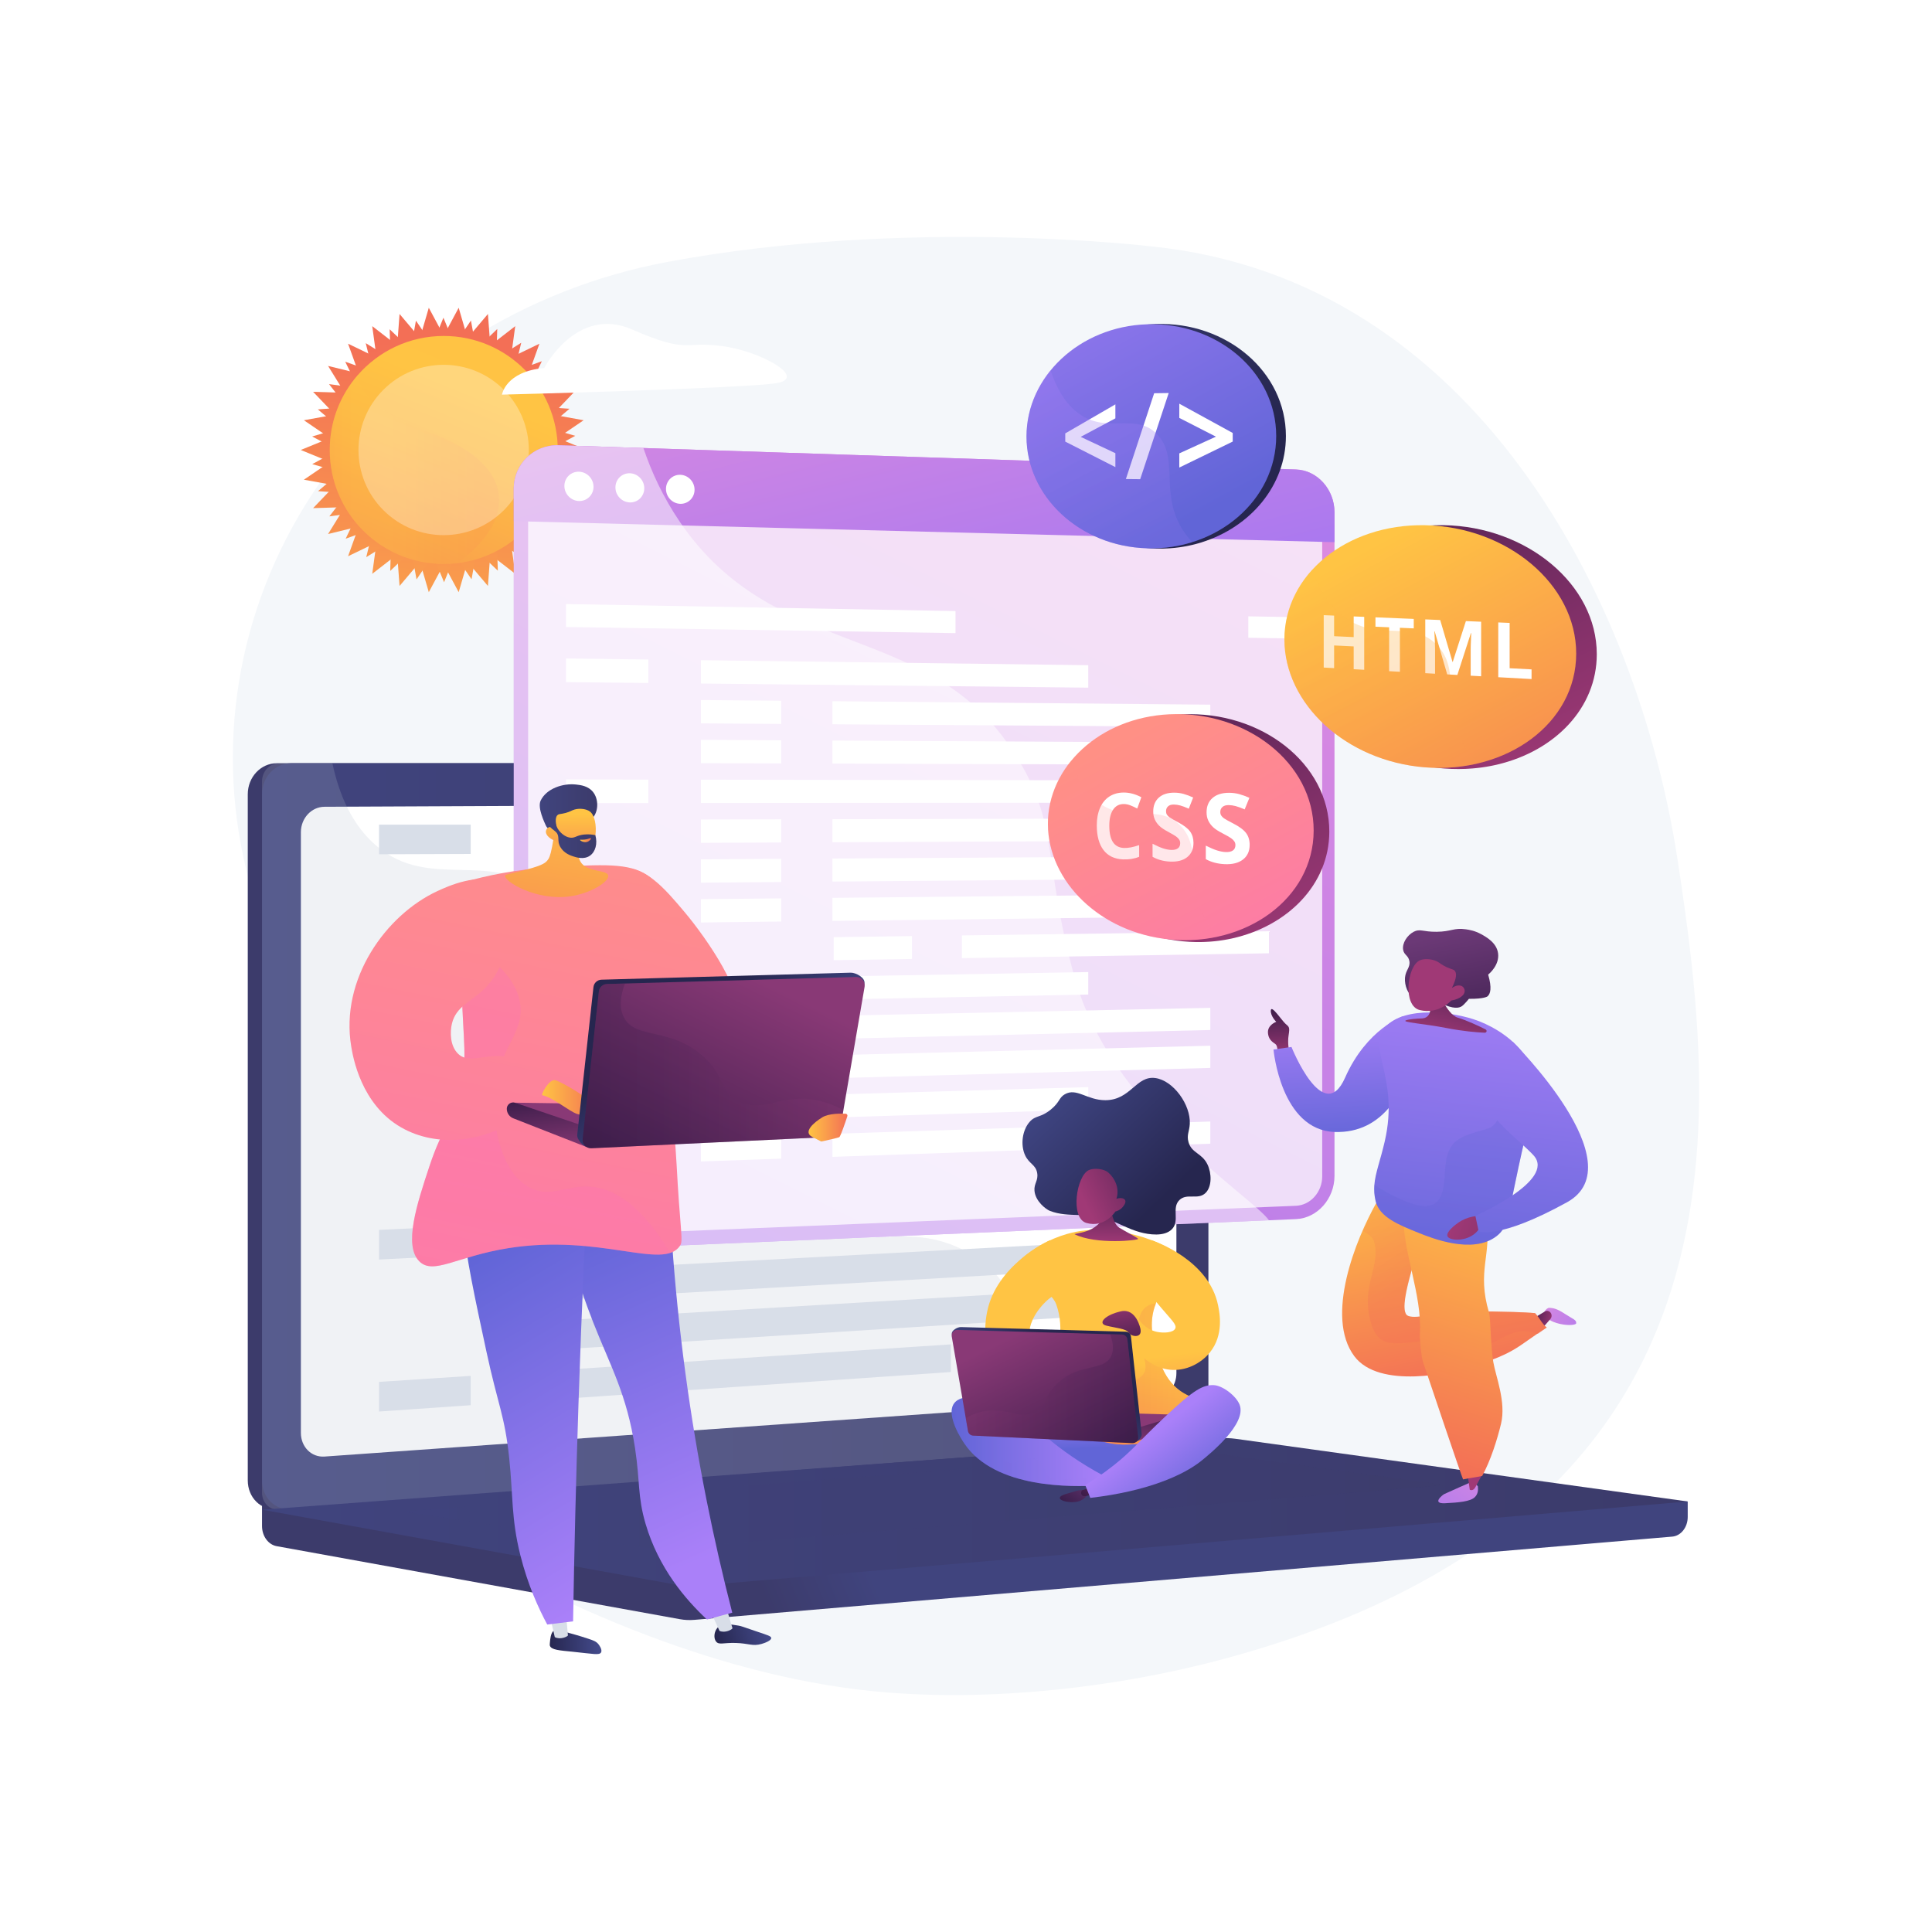 
<!-- Generator: Adobe Illustrator 27.5.0, SVG Export Plug-In . SVG Version: 6.00 Build 0)  -->
<svg version="1.1" xmlns="http://www.w3.org/2000/svg" xmlns:xlink="http://www.w3.org/1999/xlink" x="0px" y="0px"
	 viewBox="0 0 3710 3710" style="enable-background:new 0 0 3710 3710;" xml:space="preserve">
<g id="Background">
	<g>
		<g>
			<rect style="fill:#FFFFFF;" width="3710" height="3710"/>
		</g>
	</g>
</g>
<g id="Illustration">
	<g>
		<path style="fill:#F4F7FA;" d="M3221.442,1650.966c-76.318-499.541-389.224-1113.263-1007.405-1177.489
			c0,0-469.351-57.09-932.029,29.435c-274.599,51.352-515.383,204.217-667.741,423.922
			C461.909,1146.54,411.016,1414.44,472.781,1669.85c40.116,165.891,67.224,337.582,59.784,508.045
			c-12.948,296.675-5.498,573.599,282.418,750.527c257.076,157.978,580.61,297.308,889.266,321.712
			c209.76,16.585,444.993-10.253,647.163-64.864C3381.711,2906.954,3297.76,2150.507,3221.442,1650.966z"/>
		<g>
			<g>
				<linearGradient id="SVGID_1_" gradientUnits="userSpaceOnUse" x1="813.368" y1="1544.884" x2="863.619" y2="661.905">
					<stop  offset="0" style="stop-color:#FFC444"/>
					<stop  offset="0.996" style="stop-color:#F36F56"/>
				</linearGradient>
				<polygon style="fill:url(#SVGID_1_);" points="852.112,644.432 880.812,591.023 897.781,649.232 936.958,602.957 
					941.453,663.422 989.395,626.303 981.221,686.381 1035.832,660.042 1015.346,717.108 1074.24,702.698 1042.337,754.258 
					1102.94,752.408 1061.014,796.207 1120.678,806.998 1070.561,841.124 1126.677,864.083 1070.561,887.043 1120.678,921.169 
					1061.014,931.96 1102.94,975.759 1042.337,973.909 1074.24,1025.469 1015.346,1011.059 1035.832,1068.125 981.221,1041.786 
					989.395,1101.864 941.453,1064.746 936.958,1125.21 897.781,1078.936 880.812,1137.144 852.112,1083.735 823.413,1137.144 
					806.444,1078.936 767.267,1125.21 762.772,1064.746 714.83,1101.864 723.004,1041.786 668.393,1068.125 688.879,1011.059 
					629.985,1025.469 661.888,973.909 601.285,975.759 643.211,931.96 583.547,921.169 633.664,887.043 577.548,864.083 
					633.664,841.124 583.547,806.998 643.211,796.207 601.285,752.408 661.888,754.258 629.985,702.698 688.879,717.108 
					668.393,660.042 723.004,686.381 714.83,626.303 762.772,663.422 767.267,602.957 806.444,649.232 823.413,591.023 				"/>
				
					<linearGradient id="SVGID_00000125580792199353853980000003864486825641870776_" gradientUnits="userSpaceOnUse" x1="831.175" y1="1493.889" x2="877.614" y2="677.881" gradientTransform="matrix(1 0.006 -0.006 1 -10.026 -5.497)">
					<stop  offset="0" style="stop-color:#FFC444"/>
					<stop  offset="0.996" style="stop-color:#F36F56"/>
				</linearGradient>
				<polygon style="fill:url(#SVGID_00000125580792199353853980000003864486825641870776_);" points="1050.963,905.854 
					1104.771,890.028 1055.302,863.597 1104.644,836.93 1050.761,821.363 1093.48,785.019 1037.538,780.995 1071.768,736.564 
					1016.211,744.259 1040.455,693.682 987.711,712.759 1000.911,658.247 953.286,687.873 954.863,631.808 914.439,670.689 
					904.325,615.521 872.868,661.957 851.505,610.097 830.39,662.058 798.711,615.774 788.862,670.989 748.252,632.302 
					750.097,688.36 702.332,658.961 715.791,713.41 662.957,694.585 687.443,745.045 631.85,737.617 666.292,781.883 
					610.37,786.175 653.263,822.314 599.454,838.139 648.924,864.57 599.581,891.237 653.464,906.805 610.745,943.148 
					666.688,947.172 632.458,991.603 688.015,983.909 663.771,1034.485 716.514,1015.408 703.315,1069.92 750.939,1040.294 
					749.362,1096.359 789.786,1057.478 799.9,1112.646 831.357,1066.21 852.72,1118.07 873.835,1066.109 905.514,1112.394 
					915.364,1057.178 955.973,1095.865 954.128,1039.808 1001.894,1069.206 988.434,1014.757 1041.268,1033.582 1016.782,983.122 
					1072.375,990.551 1037.933,946.284 1093.856,941.992 				"/>
			</g>
			<g>
				
					<linearGradient id="SVGID_00000018234159449470877740000006368488465311559048_" gradientUnits="userSpaceOnUse" x1="998.363" y1="505.098" x2="682.472" y2="1280.468">
					<stop  offset="0" style="stop-color:#FCB148"/>
					<stop  offset="0.052" style="stop-color:#FDBA46"/>
					<stop  offset="0.142" style="stop-color:#FFC244"/>
					<stop  offset="0.318" style="stop-color:#FFC444"/>
					<stop  offset="0.485" style="stop-color:#FDB946"/>
					<stop  offset="0.775" style="stop-color:#F99C4D"/>
					<stop  offset="0.866" style="stop-color:#F8924F"/>
					<stop  offset="1" style="stop-color:#F8924F"/>
				</linearGradient>
				<path style="fill:url(#SVGID_00000018234159449470877740000006368488465311559048_);" d="M1071.051,864.083
					c0,112.012-84.135,204.389-192.653,217.371c-8.614,1.041-17.384,1.567-26.286,1.567c-120.913,0-218.938-98.025-218.938-218.938
					c0-55.073,20.328-105.395,53.9-143.861c40.141-46.003,99.197-75.077,165.038-75.077
					C973.026,645.145,1071.051,743.17,1071.051,864.083z"/>
				
					<linearGradient id="SVGID_00000031907762437650543840000015656065971492392602_" gradientUnits="userSpaceOnUse" x1="633.174" y1="901.622" x2="958.537" y2="901.622">
					<stop  offset="0" style="stop-color:#FCB148"/>
					<stop  offset="0.052" style="stop-color:#FDBA46"/>
					<stop  offset="0.142" style="stop-color:#FFC244"/>
					<stop  offset="0.318" style="stop-color:#FFC444"/>
					<stop  offset="0.485" style="stop-color:#FDB946"/>
					<stop  offset="0.775" style="stop-color:#F99C4D"/>
					<stop  offset="0.866" style="stop-color:#F8924F"/>
					<stop  offset="1" style="stop-color:#F8924F"/>
				</linearGradient>
				<path style="opacity:0.2;fill:url(#SVGID_00000031907762437650543840000015656065971492392602_);" d="M952.578,993.192
					c-11.079,30.868-37.113,61.21-74.18,88.262c-8.614,1.041-17.384,1.567-26.286,1.567c-120.913,0-218.938-98.025-218.938-218.938
					c0-55.073,20.328-105.395,53.9-143.861c1.734,15.937,9.906,33.692,29.696,51.938c20.244,18.629,52.656,37.784,102.811,55.97
					C939.274,871.549,974.043,933.334,952.578,993.192z"/>
				
					<ellipse transform="matrix(0.707 -0.707 0.707 0.707 -361.421 855.619)" style="opacity:0.3;fill:#FFFFFF;" cx="852.113" cy="864.083" rx="163.586" ry="163.586"/>
			</g>
		</g>
		<g>
			
				<linearGradient id="SVGID_00000065037677958046228500000000823356262268832921_" gradientUnits="userSpaceOnUse" x1="1659.511" y1="2988.725" x2="1467.173" y2="3069.507">
				<stop  offset="0" style="stop-color:#40447E"/>
				<stop  offset="0.996" style="stop-color:#3C3B6B"/>
			</linearGradient>
			<path style="fill:url(#SVGID_00000065037677958046228500000000823356262268832921_);" d="M3240.904,2883.274l-2737.753-24.063
				v71.199c0,19.325,11.941,35.757,28.113,38.685l774.155,140.204c9.188,1.664,18.504,2.105,27.775,1.316l1877.959-159.855
				c16.766-1.427,29.751-17.91,29.751-37.765V2883.274z"/>
			<g>
				
					<linearGradient id="SVGID_00000119077043498305417650000009383614462205198778_" gradientUnits="userSpaceOnUse" x1="1346.565" y1="2133.666" x2="1147.142" y2="2217.424">
					<stop  offset="0" style="stop-color:#40447E"/>
					<stop  offset="0.996" style="stop-color:#3C3B6B"/>
				</linearGradient>
				<path style="fill:url(#SVGID_00000119077043498305417650000009383614462205198778_);" d="M2247.384,2767.857l-1715.922,130.25
					c-30.705,2.331-55.671-22.435-55.671-55.323V1525.187c0-32.887,24.966-59.548,55.671-59.548h1715.922
					c25.297,0,45.75,24.101,45.75,53.831v1191.085C2293.133,2740.283,2272.68,2765.937,2247.384,2767.857z"/>
				
					<linearGradient id="SVGID_00000088855380496755748150000010189443837480427148_" gradientUnits="userSpaceOnUse" x1="503.151" y1="2181.949" x2="2320.494" y2="2181.949">
					<stop  offset="0" style="stop-color:#40447E"/>
					<stop  offset="0.996" style="stop-color:#3C3B6B"/>
				</linearGradient>
				<path style="fill:url(#SVGID_00000088855380496755748150000010189443837480427148_);" d="M2274.744,2767.857l-1715.922,130.25
					c-30.706,2.331-55.671-22.435-55.671-55.323V1525.187c0-32.887,24.965-59.548,55.671-59.548h1715.922
					c25.297,0,45.75,24.101,45.75,53.831v1191.085C2320.494,2740.283,2300.041,2765.937,2274.744,2767.857z"/>
				<path style="fill:#FFFFFF;" d="M2221.288,2683.884l-1598.202,113.14c-24.987,1.769-45.293-18.558-45.293-45.406V1598.057
					c0-26.848,20.306-48.704,45.293-48.815l1598.202-7.104c20.868-0.093,37.748,19.656,37.748,44.11v1050.686
					C2259.036,2661.387,2242.156,2682.407,2221.288,2683.884z"/>
				<path style="fill:#FFFFFF;" d="M1477.385,1501.678c0,12.242-8.832,22.196-19.738,22.232
					c-10.92,0.036-19.781-9.882-19.781-22.153c0-12.27,8.862-22.224,19.781-22.233
					C1468.553,1479.516,1477.385,1489.434,1477.385,1501.678z"/>
				<path style="opacity:0.2;fill:#B7C0CE;" d="M1861.32,2406.485c-132.282-76.449-236.295,20.421-336.675-75.157
					c-60.857-57.946-30.979-101.156-105.862-187.749c-82.939-95.908-136.937-63.669-220.288-149.987
					c-105.393-109.144-52.681-194.06-143.465-272.422c-110.132-95.064-228.904-7.076-333.743-98.246
					c-45.218-39.322-70.028-96.489-82.983-157.286H535.724c-17.975,0-32.573,15.649-32.573,34.953v1365.805
					c0,19.304,14.597,33.841,32.573,32.47l1748.806-133.335c8.582-0.654,16.192-6.036,21.076-13.839
					c-128.018-5.011-206.665-51.108-256.939-98.761C1950.318,2559.708,1967.376,2467.777,1861.32,2406.485z"/>
			</g>
			
				<linearGradient id="SVGID_00000126287867058735457610000006394265991251346876_" gradientUnits="userSpaceOnUse" x1="503.151" y1="2903.805" x2="3240.904" y2="2903.805">
				<stop  offset="0" style="stop-color:#40447E"/>
				<stop  offset="0.996" style="stop-color:#3C3B6B"/>
			</linearGradient>
			<path style="fill:url(#SVGID_00000126287867058735457610000006394265991251346876_);" d="M2343.136,2761.95L503.151,2899.051
				l802.268,145.295c9.188,1.664,18.504,2.106,27.775,1.316l1907.71-162.388l-868.499-120.393
				C2362.692,2761.535,2352.896,2761.223,2343.136,2761.95z"/>
			
				<linearGradient id="SVGID_00000029728286137615284270000002089692540434046350_" gradientUnits="userSpaceOnUse" x1="771.633" y1="2881.167" x2="2777.568" y2="2881.167">
				<stop  offset="0" style="stop-color:#40447E"/>
				<stop  offset="0.996" style="stop-color:#3C3B6B"/>
			</linearGradient>
			<polygon style="opacity:0.3;fill:url(#SVGID_00000029728286137615284270000002089692540434046350_);" points="771.633,2902.499 
				2303.476,2786.657 2777.568,2851.847 1258.921,2975.677 			"/>
			<g>
				<polygon style="fill:#D8DEE8;" points="903.864,1639.824 727.876,1640.438 727.876,1583.486 903.864,1583.486 				"/>
				<polygon style="fill:#D8DEE8;" points="1825.967,1636.604 1015.651,1639.433 1015.651,1583.486 1825.967,1583.486 				"/>
				<polygon style="fill:#D8DEE8;" points="1185.517,1733.396 1015.651,1735.002 1015.651,1679.054 1185.517,1678.041 				"/>
				<polygon style="fill:#D8DEE8;" points="2076.6,1724.97 1293.448,1732.375 1293.448,1677.397 2076.6,1672.726 				"/>
				<polygon style="fill:#D8DEE8;" points="1185.517,1827.951 1015.651,1830.57 1015.651,1774.622 1185.517,1772.596 				"/>
				<polygon style="fill:#D8DEE8;" points="2076.6,1814.211 1293.448,1826.286 1293.448,1771.308 2076.6,1761.967 				"/>
				<polygon style="fill:#D8DEE8;" points="903.864,1928.528 727.876,1932.292 727.876,1875.339 903.864,1872.19 				"/>
				<polygon style="fill:#D8DEE8;" points="1825.967,1908.811 1015.651,1926.138 1015.651,1870.19 1825.967,1855.692 				"/>
				<polygon style="fill:#D8DEE8;" points="1185.517,2017.061 1015.651,2021.706 1015.651,1965.758 1185.517,1961.706 				"/>
				<polygon style="fill:#D8DEE8;" points="2076.6,1992.693 1293.448,2014.109 1293.448,1959.131 2076.6,1940.449 				"/>
				<polygon style="fill:#D8DEE8;" points="1185.517,2111.616 1015.651,2117.274 1015.651,2061.326 1185.517,2056.261 				"/>
				<polygon style="fill:#D8DEE8;" points="2076.6,2081.934 1293.448,2108.021 1293.448,2053.042 2076.6,2029.69 				"/>
				<polygon style="fill:#D8DEE8;" points="1185.517,2206.171 1015.651,2212.842 1015.651,2156.894 1185.517,2150.816 				"/>
				<polygon style="fill:#D8DEE8;" points="2076.6,2171.175 1293.448,2201.932 1293.448,2146.954 2076.6,2118.931 				"/>
				<polygon style="fill:#D8DEE8;" points="1460.049,2288.307 1296.045,2295.726 1296.045,2240.757 1460.049,2233.91 				"/>
				<polygon style="fill:#D8DEE8;" points="2196.189,2255.005 1564.287,2283.591 1564.287,2229.559 2196.189,2203.179 				"/>
				<polygon style="fill:#D8DEE8;" points="903.864,2409.702 727.876,2418.713 727.876,2361.76 903.864,2353.364 				"/>
				<polygon style="fill:#D8DEE8;" points="1825.967,2362.489 1015.651,2403.979 1015.651,2348.031 1825.967,2309.37 				"/>
				<polygon style="fill:#D8DEE8;" points="1185.517,2489.836 1015.651,2499.547 1015.651,2443.599 1185.517,2434.481 				"/>
				<polygon style="fill:#D8DEE8;" points="2076.6,2438.897 1293.448,2483.666 1293.448,2428.688 2076.6,2386.653 				"/>
				<polygon style="fill:#D8DEE8;" points="1185.517,2584.391 1015.651,2595.115 1015.651,2539.167 1185.517,2529.036 				"/>
				<polygon style="fill:#D8DEE8;" points="2076.6,2528.138 1293.448,2577.578 1293.448,2522.6 2076.6,2475.894 				"/>
				<polygon style="fill:#D8DEE8;" points="903.864,2698.406 727.876,2710.566 727.876,2653.614 903.864,2642.068 				"/>
				<polygon style="fill:#D8DEE8;" points="1825.967,2634.696 1015.651,2690.683 1015.651,2634.735 1825.967,2581.577 				"/>
			</g>
		</g>
		<g>
			
				<linearGradient id="SVGID_00000054264653429134582800000002094366465383923630_" gradientUnits="userSpaceOnUse" x1="2303.012" y1="541.747" x2="768.532" y2="3610.702">
				<stop  offset="0.004" style="stop-color:#E38DDD"/>
				<stop  offset="1" style="stop-color:#9571F6"/>
			</linearGradient>
			<path style="fill:url(#SVGID_00000054264653429134582800000002094366465383923630_);" d="M2488.599,901.567L1072.707,855.04
				c-47.479-1.56-86.131,35.894-86.131,83.663v1379.996c0,47.769,38.652,84.843,86.131,82.816l1415.893-60.459
				c40.953-1.749,74.024-38.916,74.024-83.021V983.861C2562.624,939.755,2529.553,902.913,2488.599,901.567z"/>
			<path style="opacity:0.74;fill:#FFFFFF;" d="M1072.708,2374.012c-32.295,1.335-58.551-23.903-58.551-56.376V939.493
				c0-32.473,26.255-57.969,58.55-56.951L2488.6,927.167c27.896,0.879,50.451,25.959,50.451,56.019v1275.755
				c0,30.06-22.554,55.361-50.451,56.515L1072.708,2374.012z"/>
			
				<linearGradient id="SVGID_00000137811031619494004740000009949576815857123248_" gradientUnits="userSpaceOnUse" x1="1639.346" y1="445.903" x2="1905.967" y2="1512.392">
				<stop  offset="0.004" style="stop-color:#E38DDD"/>
				<stop  offset="1" style="stop-color:#9571F6"/>
			</linearGradient>
			<path style="fill:url(#SVGID_00000137811031619494004740000009949576815857123248_);" d="M2488.6,901.567L1072.708,855.04
				c-47.479-1.56-86.132,35.894-86.132,83.663v62.045l1576.049,40.4v-57.288C2562.625,939.755,2529.555,902.913,2488.6,901.567z"/>
			<path style="fill:#FFFFFF;" d="M1139.718,934.774c0,15.518-12.494,27.751-27.926,27.324
				c-15.456-0.428-28.003-13.389-28.003-28.949c0-15.56,12.547-27.792,28.003-27.322
				C1127.225,906.296,1139.718,919.256,1139.718,934.774z"/>
			<path style="fill:#FFFFFF;" d="M1237.198,937.606c0,15.444-12.374,27.62-27.66,27.197c-15.308-0.424-27.735-13.321-27.735-28.807
				s12.427-27.661,27.735-27.195C1224.824,909.267,1237.198,922.163,1237.198,937.606z"/>
			<path style="fill:#FFFFFF;" d="M1333.75,940.412c0,15.37-12.257,27.491-27.397,27.072c-15.163-0.42-27.471-13.254-27.471-28.666
				c0-15.412,12.308-27.531,27.471-27.069C1321.493,912.209,1333.75,925.042,1333.75,940.412z"/>
			<g>
				<polygon style="fill:#FFFFFF;" points="1834.838,1173.416 1086.974,1159.974 1086.974,1203.946 1834.838,1215.781 				"/>
				<polygon style="fill:#FFFFFF;" points="2397.101,1183.522 2397.101,1224.678 2476.224,1225.93 2476.224,1184.944 				"/>
			</g>
			<g>
				<polygon style="fill:#FFFFFF;" points="1245.082,1311.508 1086.974,1309.824 1086.974,1264.48 1245.082,1266.514 				"/>
				<polygon style="fill:#FFFFFF;" points="2089.739,1320.501 1346.019,1312.582 1346.019,1267.813 2089.739,1277.38 				"/>
				<polygon style="fill:#FFFFFF;" points="1500.162,1390.114 1346.019,1389.057 1346.019,1344.287 1500.162,1345.686 				"/>
				<polygon style="fill:#FFFFFF;" points="2324.151,1395.767 1598.584,1390.79 1598.584,1346.579 2324.151,1353.166 				"/>
				<polygon style="fill:#FFFFFF;" points="1500.162,1466.005 1346.019,1465.531 1346.019,1420.761 1500.162,1421.577 				"/>
				<polygon style="fill:#FFFFFF;" points="2324.151,1468.537 1598.584,1466.307 1598.584,1422.097 2324.151,1425.936 				"/>
				<polygon style="fill:#FFFFFF;" points="1245.082,1542.078 1086.974,1542.191 1086.974,1496.846 1245.082,1497.084 				"/>
				<polygon style="fill:#FFFFFF;" points="2089.739,1541.475 1346.019,1542.006 1346.019,1497.236 2089.739,1498.354 				"/>
				<polygon style="fill:#FFFFFF;" points="1500.162,1617.786 1346.019,1618.48 1346.019,1573.71 1500.162,1573.358 				"/>
				<polygon style="fill:#FFFFFF;" points="2324.151,1614.077 1598.584,1617.343 1598.584,1573.133 2324.151,1571.476 				"/>
				<polygon style="fill:#FFFFFF;" points="1500.162,1693.677 1346.019,1694.954 1346.019,1650.184 1500.162,1649.249 				"/>
				<polygon style="fill:#FFFFFF;" points="2324.151,1686.847 1598.584,1692.861 1598.584,1648.651 2324.151,1644.246 				"/>
				<polygon style="fill:#FFFFFF;" points="1500.162,1769.568 1346.019,1771.429 1346.019,1726.659 1500.162,1725.139 				"/>
				<polygon style="fill:#FFFFFF;" points="2324.151,1759.618 1598.584,1768.379 1598.584,1724.169 2324.151,1717.016 				"/>
				<polygon style="fill:#FFFFFF;" points="1751.247,1841.475 1600.957,1843.859 1600.957,1799.655 1751.247,1797.604 				"/>
				<polygon style="fill:#FFFFFF;" points="2436.744,1830.602 1847.224,1839.953 1847.224,1796.294 2436.744,1788.25 				"/>
				<polygon style="fill:#FFFFFF;" points="1245.082,1926.361 1086.974,1929.468 1086.974,1884.124 1245.082,1881.367 				"/>
				<polygon style="fill:#FFFFFF;" points="2089.739,1909.764 1346.019,1924.378 1346.019,1879.608 2089.739,1866.643 				"/>
				<polygon style="fill:#FFFFFF;" points="1500.162,1997.239 1346.019,2000.852 1346.019,1956.082 1500.162,1952.811 				"/>
				<polygon style="fill:#FFFFFF;" points="2324.151,1977.928 1598.584,1994.933 1598.584,1950.723 2324.151,1935.326 				"/>
				<polygon style="fill:#FFFFFF;" points="1500.162,2073.13 1346.019,2077.326 1346.019,2032.557 1500.162,2028.702 				"/>
				<polygon style="fill:#FFFFFF;" points="2324.151,2050.698 1598.584,2070.451 1598.584,2026.241 2324.151,2008.096 				"/>
				<polygon style="fill:#FFFFFF;" points="1245.082,2156.931 1086.974,2161.834 1086.974,2116.49 1245.082,2111.938 				"/>
				<polygon style="fill:#FFFFFF;" points="2089.739,2130.737 1346.019,2153.801 1346.019,2109.031 2089.739,2087.616 				"/>
				<polygon style="fill:#FFFFFF;" points="1500.162,2224.911 1346.019,2230.275 1346.019,2185.505 1500.162,2180.483 				"/>
				<polygon style="fill:#FFFFFF;" points="2324.151,2196.238 1598.584,2221.486 1598.584,2177.277 2324.151,2153.637 				"/>
			</g>
			<g style="opacity:0.5;">
				<path style="fill:#FFFFFF;" d="M1938.233,1432.079c-165.374-240.636-451.617-164.074-632.695-429.951
					c-32.657-47.949-54.816-96.74-70.014-141.737l-162.817-5.35c-47.48-1.56-86.132,35.894-86.132,83.664v1379.996
					c0,47.769,38.652,84.843,86.131,82.815l1364.037-58.245c-31.248-45.066-303.408-211.994-373.714-468.289
					C1998.734,1640.594,2038.009,1577.261,1938.233,1432.079z"/>
			</g>
		</g>
		<g>
			
				<linearGradient id="SVGID_00000011026309132485265290000012192306373867137213_" gradientUnits="userSpaceOnUse" x1="-1814.373" y1="1493.923" x2="-2144.524" y2="3076.832" gradientTransform="matrix(1 0 0 1 3148.573 0)">
				<stop  offset="0" style="stop-color:#FF9085"/>
				<stop  offset="1" style="stop-color:#FB6FBB"/>
			</linearGradient>
			<path style="fill:url(#SVGID_00000011026309132485265290000012192306373867137213_);" d="M1407.895,1947.726
				c28.723-30.667-50.793-145.879-93.353-196.363c-37.181-44.103-75.396-89.435-122.324-83.696
				c-41.202,5.039-81.294,48.49-83.696,90.134C1102.06,1869.831,1367.061,1991.323,1407.895,1947.726z"/>
			
				<linearGradient id="SVGID_00000068674863303672047190000001728727708258569912_" gradientUnits="userSpaceOnUse" x1="4290.002" y1="3060.341" x2="4388.877" y2="3060.341" gradientTransform="matrix(-1 0.029 0.029 1 5354.248 -31.239)">
				<stop  offset="0" style="stop-color:#444B8C"/>
				<stop  offset="0.996" style="stop-color:#26264F"/>
			</linearGradient>
			<path style="fill:url(#SVGID_00000068674863303672047190000001728727708258569912_);" d="M1063.021,3131.631
				c-5.407,4.395-6.401,15.37-7.05,22.545c-0.292,3.205-0.436,4.808-0.078,5.939c2.612,8.257,18.626,9.125,43.736,11.691
				c39.682,4.054,51.491,7.177,54.597,1.272c2.911-5.534-4.133-14.595-4.926-15.594c-4.264-5.371-9.497-7.325-19.615-10.655
				c-18.722-6.162-31.371-9.537-35.201-10.558C1070.568,3129.887,1066.573,3128.746,1063.021,3131.631z"/>
			<path style="fill:#D8DEE8;" d="M1086.62,3095.379l3.971,45.22c-1.127,2.184-14.568,8.733-25.244,3.116l-10.203-44.449
				L1086.62,3095.379z"/>
			
				<linearGradient id="SVGID_00000011030236846966300900000001835157876484048537_" gradientUnits="userSpaceOnUse" x1="4638.096" y1="2285.833" x2="4743.144" y2="2285.833" gradientTransform="matrix(-0.964 0.265 0.265 0.964 5341.423 -308.919)">
				<stop  offset="0" style="stop-color:#444B8C"/>
				<stop  offset="0.996" style="stop-color:#26264F"/>
			</linearGradient>
			<path style="fill:url(#SVGID_00000011030236846966300900000001835157876484048537_);" d="M1377.728,3125.82
				c-6.48,7.156-7.957,20.334-2.322,26.826c5.539,6.383,13.868,1.596,37.489,2.301c25.303,0.757,31.91,6.732,49.104,1.988
				c6.946-1.92,19.215-6.577,18.982-11.538c-0.164-3.489-6.41-5.29-27.271-12.279c-29.612-9.919-29.481-10.461-35.77-11.503
				C1402.146,3118.999,1386.287,3116.371,1377.728,3125.82z"/>
			<path style="fill:#D8DEE8;" d="M1393.94,3084.552l12.691,42.214c-0.959,2.265-13.861,9.818-24.933,5.033l-18.848-40.973
				L1393.94,3084.552z"/>
			
				<linearGradient id="SVGID_00000043436253747318973290000015942265366838258367_" gradientUnits="userSpaceOnUse" x1="-1707.732" y1="2953.657" x2="-1987.914" y2="2322.06" gradientTransform="matrix(1 0 0 1 3148.573 0)">
				<stop  offset="0" style="stop-color:#AA80F9"/>
				<stop  offset="0.996" style="stop-color:#6165D7"/>
			</linearGradient>
			<path style="fill:url(#SVGID_00000043436253747318973290000015942265366838258367_);" d="M1281.18,2159.988
				c1.818,141.873,11.499,301.392,34.729,474.701c22.958,171.289,55.132,326.056,90.229,462.152
				c-16.192,4.356-32.384,8.712-48.575,13.069c-41.079-38.304-92.9-98.601-117.905-183.811
				c-15.519-52.886-10.347-80.063-20.191-145.111c-15.674-103.572-47.423-157.835-80.237-241.356
				c-29.488-75.051-64.343-185.197-83.032-332.426C1131.192,2191.467,1206.187,2175.727,1281.18,2159.988z"/>
			
				<linearGradient id="SVGID_00000146479764993499291830000014958529521765928320_" gradientUnits="userSpaceOnUse" x1="-2265.976" y1="2617.505" x2="-2546.153" y2="1985.919" gradientTransform="matrix(0.993 -0.122 0.122 0.993 3231.578 108.124)">
				<stop  offset="0" style="stop-color:#AA80F9"/>
				<stop  offset="0.996" style="stop-color:#6165D7"/>
			</linearGradient>
			<path style="fill:url(#SVGID_00000146479764993499291830000014958529521765928320_);" d="M1135.022,2146.45
				c-9.91,180.439-18.061,364.235-24.238,551.288c-4.636,140.364-8.04,278.948-10.302,415.708
				c-16.539,2.042-33.079,4.085-49.62,6.126c-15.982-29.755-37.209-75.247-51.75-133.554
				c-17.661-70.815-13.572-112.87-21.317-186.265c-8.69-82.318-21.313-100.252-43.674-204.095
				c-45.385-210.746-68.078-316.12-17.451-381.668C933.104,2192.71,984.625,2139.331,1135.022,2146.45z"/>
			
				<linearGradient id="SVGID_00000172406819537050721840000002762742603108310148_" gradientUnits="userSpaceOnUse" x1="-1928.688" y1="1470.08" x2="-2258.838" y2="3052.985" gradientTransform="matrix(1 0 0 1 3148.573 0)">
				<stop  offset="0" style="stop-color:#FF9085"/>
				<stop  offset="1" style="stop-color:#FB6FBB"/>
			</linearGradient>
			<path style="fill:url(#SVGID_00000172406819537050721840000002762742603108310148_);" d="M893.97,1692.959
				c38.734-10.892,95.502-23.63,165.024-27.56c99.157-5.605,148.737-8.407,183.87,15.206
				c81.145,54.538,18.323,180.412,51.538,492.442c4.744,44.56,5.808,89.437,9.242,134.117c5.688,73.977,6.984,77.993,1.836,85.49
				c-32.279,47.008-152.706-23.896-329.217,4.132c-98.761,15.682-143.553,51.811-170.61,25.752
				c-31.554-30.389-4.487-112.127,18.811-182.491c26.744-80.767,43.266-81.807,58.446-142.634
				c15.867-63.578,6.27-96.313,3.799-196.571C885.528,1852.87,885.779,1781.477,893.97,1692.959z"/>
			<g style="opacity:0.3;">
				
					<linearGradient id="SVGID_00000070085851498597542070000016298585609357504687_" gradientUnits="userSpaceOnUse" x1="-2212.615" y1="2823.838" x2="-2087.316" y2="2228.668" gradientTransform="matrix(1 0 0 1 3148.573 0)">
					<stop  offset="0" style="stop-color:#FF9085"/>
					<stop  offset="1" style="stop-color:#FB6FBB"/>
				</linearGradient>
				<path style="fill:url(#SVGID_00000070085851498597542070000016298585609357504687_);" d="M1133.997,2278.753
					c-46.134-3.61-76.063,22.472-115.886,2.146c-54.608-27.873-72.154-114.596-68.674-175.975
					c5.288-93.258,58.539-117.84,49.359-178.122c-4.964-32.6-28.239-75.881-111.806-120.1c-1.114,37.216-0.902,68.938-0.281,94.14
					c2.471,100.258,12.068,132.993-3.799,196.571c-15.18,60.827-31.702,61.867-58.446,142.634
					c-23.299,70.364-50.365,152.102-18.811,182.491c27.057,26.059,71.849-10.071,170.61-25.752
					c152.091-24.15,262.482,25.088,310.782,9.119C1228.682,2309.459,1175.745,2282.02,1133.997,2278.753z"/>
			</g>
			
				<linearGradient id="SVGID_00000087396905001181211780000015932276754460478082_" gradientUnits="userSpaceOnUse" x1="-2154.854" y1="1422.908" x2="-2485.004" y2="3005.815" gradientTransform="matrix(1 0 0 1 3148.573 0)">
				<stop  offset="0" style="stop-color:#FF9085"/>
				<stop  offset="1" style="stop-color:#FB6FBB"/>
			</linearGradient>
			<path style="fill:url(#SVGID_00000087396905001181211780000015932276754460478082_);" d="M956.899,1699.361
				c-32.948-27.073-99.2,3.573-116.909,11.764c-98.76,45.682-187.432,168.783-165.461,298.876
				c3.294,19.511,18.574,110.769,95.849,154.987c69.725,39.898,163.875,29.637,239.309-26.873
				c10.308-9.148,20.619-18.294,30.928-27.442c10.141-10.962,20.286-21.925,30.427-32.889
				c-15.943-13.261-43.031-32.392-81.075-44.668c-50.158-16.185-86.674,12.857-109.946-9.223
				c-16.061-15.238-16.097-42.152-12.131-58.463c7.994-32.875,36.974-42.12,61.162-65.454
				C985.88,1845.156,996.349,1731.777,956.899,1699.361z"/>
			<g>
				
					<linearGradient id="SVGID_00000062897216888283329730000004692733944051988354_" gradientUnits="userSpaceOnUse" x1="-1873.384" y1="2306.64" x2="-1926.808" y2="2155.271" gradientTransform="matrix(1 0 0 1 3148.573 0)">
					<stop  offset="0" style="stop-color:#311944"/>
					<stop  offset="1" style="stop-color:#893976"/>
				</linearGradient>
				<polygon style="fill:url(#SVGID_00000062897216888283329730000004692733944051988354_);" points="1430.403,2124.056 
					988.766,2117.463 1106.205,2174.14 1431.532,2152.848 				"/>
				
					<linearGradient id="SVGID_00000102526756464826554730000004158750945867842735_" gradientUnits="userSpaceOnUse" x1="-2106.771" y1="2087.329" x2="-2087.182" y2="2222.671" gradientTransform="matrix(1 0 0 1 3148.573 0)">
					<stop  offset="0" style="stop-color:#311944"/>
					<stop  offset="1" style="stop-color:#893976"/>
				</linearGradient>
				<path style="fill:url(#SVGID_00000102526756464826554730000004158750945867842735_);" d="M973.18,2129.199v0.002
					c0,8.265,5.172,15.647,12.939,18.472l141.117,55.323l0.643-38.354l-139.114-47.179
					C980.96,2115.219,973.18,2121.079,973.18,2129.199z"/>
			</g>
			
				<linearGradient id="SVGID_00000049940248418935315340000008455929649343451050_" gradientUnits="userSpaceOnUse" x1="1040.879" y1="2108.574" x2="1151.591" y2="2108.574">
				<stop  offset="0" style="stop-color:#FFC444"/>
				<stop  offset="0.996" style="stop-color:#F36F56"/>
			</linearGradient>
			<path style="fill:url(#SVGID_00000049940248418935315340000008455929649343451050_);" d="M1041.184,2103.068
				c-2.71-0.605,13.204-32.316,25.699-28.657c12.491,3.66,73.598,39.074,79.153,53.656c5.555,14.581,5.555,14.581,5.555,14.581
				s-26.655,2.084-43.186-3.47C1091.873,2133.622,1063.225,2107.982,1041.184,2103.068z"/>
			<g>
				<g>
					
						<linearGradient id="SVGID_00000106844402003210845780000015108297495247670960_" gradientUnits="userSpaceOnUse" x1="-1718.625" y1="2099.183" x2="-1822.783" y2="1951.278" gradientTransform="matrix(1 0 0 1 3148.573 0)">
						<stop  offset="0" style="stop-color:#444B8C"/>
						<stop  offset="0.996" style="stop-color:#26264F"/>
					</linearGradient>
					<path style="fill:url(#SVGID_00000106844402003210845780000015108297495247670960_);" d="M1139.596,1895.535l-31.13,283.441
						c-1.074,9.78,12.618,24.351,22.446,23.886l456.676-28.035c7.505-0.357,13.753-5.879,15.023-13.283l57.319-273.754
						c1.71-9.962-16.198-20.251-26.302-19.969l-478.568,13.456C1147.067,1881.502,1140.467,1887.586,1139.596,1895.535z"/>
					
						<linearGradient id="SVGID_00000139283076077078802690000010796661639754802087_" gradientUnits="userSpaceOnUse" x1="-1918.419" y1="2343.962" x2="-1690.474" y2="1880.949" gradientTransform="matrix(1 0 0 1 3148.573 0)">
						<stop  offset="0" style="stop-color:#311944"/>
						<stop  offset="1" style="stop-color:#893976"/>
					</linearGradient>
					<path style="fill:url(#SVGID_00000139283076077078802690000010796661639754802087_);" d="M1150.033,1903.799l-31.131,283.444
						c-1.073,9.78,6.844,18.205,16.672,17.742l462.452-21.893c7.503-0.356,13.751-5.879,15.022-13.282l47.246-275.007
						c1.711-9.964-6.125-19.001-16.229-18.716l-478.569,13.456C1157.506,1889.765,1150.903,1895.853,1150.033,1903.799z"/>
				</g>
				
					<linearGradient id="SVGID_00000049223503708605232710000000756186944335425434_" gradientUnits="userSpaceOnUse" x1="-2029.769" y1="2046.785" x2="-1529.005" y2="2046.785" gradientTransform="matrix(1 0 0 1 3148.573 0)">
					<stop  offset="0" style="stop-color:#311944"/>
					<stop  offset="1" style="stop-color:#893976"/>
				</linearGradient>
				<path style="opacity:0.3;fill:url(#SVGID_00000049223503708605232710000000756186944335425434_);" d="M1421.584,2116.673
					c-40.38-17.114-26.127-49.751-73.811-90.418c-62.905-53.65-127.022-30.382-149.469-71.966
					c-6.99-12.952-10.329-33.104,1.847-65.721l-34.655,0.974c-7.991,0.223-14.594,6.31-15.464,14.256l-31.131,283.444
					c-1.072,9.779,6.846,18.205,16.672,17.742l462.452-21.893c7.503-0.356,13.751-5.878,15.022-13.282l6.52-37.948
					c-14.031-7.808-30.798-14.908-50.363-18.877C1501.36,2099.221,1468.073,2136.377,1421.584,2116.673z"/>
			</g>
			
				<linearGradient id="SVGID_00000096774407785733573480000011972720225594176151_" gradientUnits="userSpaceOnUse" x1="1552.658" y1="2165.206" x2="1627.347" y2="2165.206">
				<stop  offset="0" style="stop-color:#FFC444"/>
				<stop  offset="0.996" style="stop-color:#F36F56"/>
			</linearGradient>
			<path style="fill:url(#SVGID_00000096774407785733573480000011972720225594176151_);" d="M1627.16,2143.447
				c0.752-2.283-0.842-4.636-3.244-4.758c-9.774-0.499-32.442-0.701-44.957,6.963c-16.257,9.958-37.277,28.128-19.575,37.297
				l16.529,8.563c0.759,0.393,1.586,0.515,2.419,0.333c5.873-1.292,30.594-6.776,33.298-8.137
				C1614.092,2182.468,1623.517,2154.497,1627.16,2143.447z"/>
			<g>
				
					<linearGradient id="SVGID_00000034086875990914910210000016821251704905496195_" gradientUnits="userSpaceOnUse" x1="1098.668" y1="1493.378" x2="1017.549" y2="2009.43">
					<stop  offset="0" style="stop-color:#FFC444"/>
					<stop  offset="0.996" style="stop-color:#F36F56"/>
				</linearGradient>
				<path style="fill:url(#SVGID_00000034086875990914910210000016821251704905496195_);" d="M1066.398,1557.064
					c0.247,29.396-3.033,52.71-6.136,68.676c-3.554,18.293-6.115,23.019-9.383,26.854c-4.919,5.772-12.375,10.614-54.499,21.06
					c-22.923,5.682-25.872,5.528-26.379,7.803c-2.469,11.097,60.038,48.918,124.615,39.802
					c39.523-5.578,75.483-28.126,73.275-39.968c-2.222-11.916-41.7-5.522-53.467-27.081c-8.186-14.997,0.99-36.289,11.836-53.921
					C1115.755,1580.608,1076.901,1576.746,1066.398,1557.064z"/>
				<g>
					
						<linearGradient id="SVGID_00000021824462242174465740000012321145827962092166_" gradientUnits="userSpaceOnUse" x1="1036.483" y1="1567.615" x2="1146.859" y2="1567.615">
						<stop  offset="0" style="stop-color:#40447E"/>
						<stop  offset="0.996" style="stop-color:#3C3B6B"/>
					</linearGradient>
					<path style="fill:url(#SVGID_00000021824462242174465740000012321145827962092166_);" d="M1139.753,1568.687
						c9.327-12.39,9.903-34.022-0.844-47.695c-9.249-11.766-23.803-13.443-32.517-14.451c-25.249-2.915-57.108,7.625-68.19,30.864
						c-6.566,13.772,7.638,42.387,9.862,47.531c2.52,5.817,7.085,7.812,11.31,12.21c5.854,6.099,15.02,15.798,29.98,32.018
						c1.162-4.786,2.93-10.712,5.738-17.133c1.081-2.472,5.422-12.127,11.99-20.133
						C1120.24,1575.851,1130.911,1580.429,1139.753,1568.687z"/>
					
						<linearGradient id="SVGID_00000056398679127301130000000004315393929508819606_" gradientUnits="userSpaceOnUse" x1="1095.795" y1="1563.139" x2="1097.521" y2="1702.939">
						<stop  offset="0" style="stop-color:#FFC444"/>
						<stop  offset="0.996" style="stop-color:#F36F56"/>
					</linearGradient>
					<path style="fill:url(#SVGID_00000056398679127301130000000004315393929508819606_);" d="M1068.014,1615.524
						c0,0,16.599,27.232,49.648,25.082c29.59-1.926,33.924-68.283,15.024-82.364c-6.306-4.697-18.933-6.648-29.201-3.771
						c-6.064,1.7-8.119,4.22-18.081,6.803c-9.191,2.385-11.786,1.366-14.561,3.7c-3.469,2.922-6.011,10.08-0.217,29.479
						c-5.646-5.716-12.422-7.91-17.224-5.642c-0.765,0.363-2.797,1.744-3.94,3.839
						C1045.324,1600.228,1052.247,1609.907,1068.014,1615.524z"/>
					
						<linearGradient id="SVGID_00000141439563961929625180000000506857108634940334_" gradientUnits="userSpaceOnUse" x1="1049.694" y1="1604.26" x2="1145.038" y2="1604.26">
						<stop  offset="0" style="stop-color:#40447E"/>
						<stop  offset="0.996" style="stop-color:#3C3B6B"/>
					</linearGradient>
					<path style="fill:url(#SVGID_00000141439563961929625180000000506857108634940334_);" d="M1069.504,1561.005
						c1.427,1.064-2.935,6.388-3.26,13.923c-0.634,14.627,14.172,32.184,29.275,33.673c8.93,0.88,11.384-4.502,26.145-6.062
						c9.139-0.965,16.747,0.197,21.533,1.243c4.639,16.042,0.274,32.036-10.449,39.456c-11.544,7.99-26.29,3.143-32.455,1.116
						c-4.125-1.356-17.34-5.673-24.248-17.792c-7.197-12.63-0.134-20.243-8.391-28.785c-4.165-4.309-9.635-6.175-14.96-14.516
						c-1.446-2.267-2.411-4.271-3.002-5.62C1057.329,1569.55,1067.438,1559.464,1069.504,1561.005z"/>
					
						<linearGradient id="SVGID_00000181068779669858739390000009575824028146639543_" gradientUnits="userSpaceOnUse" x1="1113.818" y1="1613.387" x2="1134.872" y2="1613.387">
						<stop  offset="0" style="stop-color:#FFC444"/>
						<stop  offset="0.996" style="stop-color:#F36F56"/>
					</linearGradient>
					<path style="fill:url(#SVGID_00000181068779669858739390000009575824028146639543_);" d="M1132.457,1609.729
						c0,0-6.391,3.339-17.434,2.718c-0.537-0.031-1.13,0.127-1.198,0.405c-0.254,1.047,6.831,5.745,13.359,3.91
						c4.634-1.304,8.241-5.692,7.618-6.809C1134.536,1609.483,1133.488,1609.545,1132.457,1609.729z"/>
				</g>
			</g>
		</g>
		<g>
			
				<linearGradient id="SVGID_00000029735616948765204540000005066762017881679523_" gradientUnits="userSpaceOnUse" x1="3483.211" y1="1925.247" x2="3476.967" y2="2033.9" gradientTransform="matrix(-1 0 0 1 5935.295 0)">
				<stop  offset="0" style="stop-color:#311944"/>
				<stop  offset="1" style="stop-color:#A03976"/>
			</linearGradient>
			<path style="fill:url(#SVGID_00000029735616948765204540000005066762017881679523_);" d="M2450.784,1962.175
				c0,0-11.582-11.385-10.404-22.182c1.178-10.797,21.201,19.827,28.071,25.912c6.871,6.085,8.637,6.085,6.085,21.79
				c-2.552,15.704,1.178,32.39,1.178,32.39c5.693,0.196-21.593,2.552-21.593,2.552s-0.785-12.76-3.73-16.489
				c-2.945-3.73-13.938-6.478-15.508-22.182C2433.313,1968.262,2450.784,1962.175,2450.784,1962.175z"/>
			
				<linearGradient id="SVGID_00000139992967411800845530000010665883484672276132_" gradientUnits="userSpaceOnUse" x1="3352.986" y1="1928.002" x2="3337.282" y2="2201.255" gradientTransform="matrix(-1 0 0 1 5935.295 0)">
				<stop  offset="0" style="stop-color:#AA80F9"/>
				<stop  offset="0.996" style="stop-color:#6165D7"/>
			</linearGradient>
			<path style="fill:url(#SVGID_00000139992967411800845530000010665883484672276132_);" d="M2694.125,1951.453
				c0,0-69.614,23.875-111.23,118.1c-41.616,94.225-102.863-59.05-102.863-59.05l-34.549,4.871c0,0,13.872,155.21,118.043,158.35
				c91.308,2.753,140.814-75.902,163.847-189.758L2694.125,1951.453z"/>
			
				<linearGradient id="SVGID_00000003800708736146618470000012079215570573055927_" gradientUnits="userSpaceOnUse" x1="3010.537" y1="2495.146" x2="2817.629" y2="2593.221" gradientTransform="matrix(-1 0 0 1 5935.295 0)">
				<stop  offset="0.004" style="stop-color:#E38DDD"/>
				<stop  offset="1" style="stop-color:#9571F6"/>
			</linearGradient>
			<path style="fill:url(#SVGID_00000003800708736146618470000012079215570573055927_);" d="M2963.218,2523.107
				c0,0,5.705-12.265,12.326-11.73c6.621,0.535,13.597,1.142,29.073,11.326c15.476,10.186,22.9,11.753,22.164,18.285
				C3026.047,2547.521,2977.198,2546.225,2963.218,2523.107z"/>
			
				<linearGradient id="SVGID_00000041285826983795225080000006783036570483082388_" gradientUnits="userSpaceOnUse" x1="-9408.842" y1="665.279" x2="-9404.466" y2="722.165" gradientTransform="matrix(0.308 -0.951 0.951 0.308 5195.095 -6628.436)">
				<stop  offset="0" style="stop-color:#311944"/>
				<stop  offset="1" style="stop-color:#A03976"/>
			</linearGradient>
			<path style="fill:url(#SVGID_00000041285826983795225080000006783036570483082388_);" d="M2944.968,2531.057
				c1.234-0.392,14.398-8.226,21.883-12.711c3.053-1.828,6.933-1.411,9.541,1.01l0,0c3.819,3.543,4.192,9.44,0.856,13.44
				c-5.615,6.731-14.099,16.541-20.194,21.961L2944.968,2531.057z"/>
			
				<linearGradient id="SVGID_00000157999083391207994170000003936933569922873729_" gradientUnits="userSpaceOnUse" x1="3052.218" y1="2765.295" x2="3240.263" y2="3010.889" gradientTransform="matrix(-1 0 0 1 5935.295 0)">
				<stop  offset="0.004" style="stop-color:#E38DDD"/>
				<stop  offset="1" style="stop-color:#9571F6"/>
			</linearGradient>
			<path style="fill:url(#SVGID_00000157999083391207994170000003936933569922873729_);" d="M2837.901,2853.987
				c-0.031,0.277,0.039,0.883,0.121,1.737c0.367,3.824,0.979,12.635-6.106,19.404c-8.668,8.28-30.566,10.191-56.889,11.508
				c-26.324,1.318-5.414-15.658-1.677-17.583c3.737-1.926,55.179-24.599,55.179-24.599L2837.901,2853.987z"/>
			
				<linearGradient id="SVGID_00000094613471237265547600000018121343081098788488_" gradientUnits="userSpaceOnUse" x1="-5396.494" y1="4573.966" x2="-5419.144" y2="4678.722" gradientTransform="matrix(0.413 0.911 -0.911 0.413 9360.138 5838.626)">
				<stop  offset="0" style="stop-color:#311944"/>
				<stop  offset="1" style="stop-color:#A03976"/>
			</linearGradient>
			<path style="fill:url(#SVGID_00000094613471237265547600000018121343081098788488_);" d="M2818.079,2830.21l4.305,30.491
				c0,0,6.21,3.666,10.808-4.906l11.553-21.53L2818.079,2830.21z"/>
			<g>
				
					<linearGradient id="SVGID_00000102519678864236344890000004496890553637557942_" gradientUnits="userSpaceOnUse" x1="3224.879" y1="2217.081" x2="3139.773" y2="2657.204" gradientTransform="matrix(-1 0 0 1 5935.295 0)">
					<stop  offset="0" style="stop-color:#FFC444"/>
					<stop  offset="0.996" style="stop-color:#F36F56"/>
				</linearGradient>
				<path style="fill:url(#SVGID_00000102519678864236344890000004496890553637557942_);" d="M2714.615,2236.194
					c-36.017-2.235-50.985,38.153-71.342,73.528c-40.076,69.638-99.288,218.71-42.625,294.525
					c47.698,63.821,186.828,33.03,227.657,19.742c85.65-27.875,82.165-36.573,141.981-74.727
					c-10.5-8.335-13.757-18.625-22.497-27.685c-21.41-2.067-61.663-2.729-80.155-3.087c-27.349-0.529-76.11,1.667-90.935,2.823
					c-23.477,1.833-68.274,13.546-76.079,3.12c-17.256-23.053,32.048-140.289,32.83-178.558
					C2733.779,2329.833,2747.501,2238.234,2714.615,2236.194z"/>
				
					<linearGradient id="SVGID_00000096777735507265494080000013582384857005619885_" gradientUnits="userSpaceOnUse" x1="-8977.461" y1="4734.646" x2="-8706.995" y2="4948.642" gradientTransform="matrix(0.951 0.308 -0.308 0.951 12539.103 419.914)">
					<stop  offset="0" style="stop-color:#FFC444"/>
					<stop  offset="0.996" style="stop-color:#F36F56"/>
				</linearGradient>
				<path style="opacity:0.3;fill:url(#SVGID_00000096777735507265494080000013582384857005619885_);" d="M2643.926,2308.016
					c-9.405,14.575-18.765,39.006-26.34,55.702c7.52,5.08,18.041,11.029,20.731,19.509c12.368,38.978-14.254,74.122-11.602,123.069
					c0.677,12.519,5.789,57.557,29.777,68.611c28.665,13.207,84.063-6.277,121.896-1.5c19.627,2.478,38.342,16.382,58.442,14.126
					c31.736-3.563,52.018-26.66,84.174-31.265c8.498-1.217,23.43,1.865,32.356,5.446c5.475-3.849,10.291-7.876,15.403-11.978
					c-7.108-9.389-13.171-18.809-20.923-28.173c-21.505-2.052-61.711-2.699-80.2-3.076c-27.348-0.558-76.137,1.729-90.935,2.818
					c-23.434,1.725-68.358,13.745-76.082,3.124c-17.076-23.481,31.727-139.53,32.961-178.869
					c0.517-16.49,12.816-104.724-18.665-110.088C2680.442,2229.595,2659.873,2283.303,2643.926,2308.016z"/>
			</g>
			<g>
				
					<linearGradient id="SVGID_00000163030575921532576330000017076860413247252894_" gradientUnits="userSpaceOnUse" x1="3055.942" y1="2243.868" x2="3229.803" y2="2805.574" gradientTransform="matrix(-1 0 0 1 5935.295 0)">
					<stop  offset="0" style="stop-color:#FFC444"/>
					<stop  offset="0.996" style="stop-color:#F36F56"/>
				</linearGradient>
				<path style="fill:url(#SVGID_00000163030575921532576330000017076860413247252894_);" d="M2695.588,2333.718
					c-3.797,64.261,35.905,153.013,30.97,227.153c-0.562,8.445,2.516,43.967,5.879,53.978
					c10.893,32.424,75.465,224.186,77.111,226.034c12.008-2.486,24.488-4.003,36.698-6.639
					c15.992-29.113,28.886-69.642,36.245-100.552c9.908-41.613-10.213-90.395-14.903-118.103
					c-5.401-31.901-4.955-83.956-8.201-94.848c-24.111-80.867,5.895-111.591-5.544-177.753c-5.929-34.284-27.79-51.031-52.725-71.57
					C2765.744,2307.158,2725.736,2294.221,2695.588,2333.718z"/>
			</g>
			
				<linearGradient id="SVGID_00000169536259383672126200000003944695397981161914_" gradientUnits="userSpaceOnUse" x1="3112.567" y1="1841.474" x2="3189.519" y2="2491.637" gradientTransform="matrix(-1 0 0 1 5935.295 0)">
				<stop  offset="0" style="stop-color:#AA80F9"/>
				<stop  offset="0.996" style="stop-color:#6165D7"/>
			</linearGradient>
			<path style="fill:url(#SVGID_00000169536259383672126200000003944695397981161914_);" d="M2641.599,2306.371
				c7.254,30.718,44.254,45.605,82.352,60.932c25.47,10.24,104.212,41.931,150.006,6.314c19.284-15.014,21.391-33.104,35.147-99.659
				c9.956-48.212,18.186-83.861,24.498-111.029c15.861-68.157,19.787-83.013,9.266-109.207
				c-22.71-56.598-79.779-83.358-99.096-91.273c-2.07-0.848-3.767-1.475-4.929-1.948c-49.125-18.656-140.24-28.235-176.893,10.019
				c-39.794,41.585,25.851,96.55-2.794,221.021c-8.637,37.596-18.186,60.713-20.007,84.017
				C2638.394,2285.422,2638.992,2295.315,2641.599,2306.371z"/>
			
				<linearGradient id="SVGID_00000034779495206192508260000009466611661364128682_" gradientUnits="userSpaceOnUse" x1="-11172.468" y1="1266.082" x2="-11269.811" y2="1018.847" gradientTransform="matrix(0.984 0.177 -0.177 0.984 14046.722 2787.666)">
				<stop  offset="0" style="stop-color:#311944"/>
				<stop  offset="1" style="stop-color:#6B3976"/>
			</linearGradient>
			<path style="fill:url(#SVGID_00000034779495206192508260000009466611661364128682_);" d="M2706.342,1845.312
				c-2.099-10.979-10.184-11.284-11.919-21.456c-2.177-12.761,7.858-28.027,20.262-34.567c12.143-6.404,17.625,0.262,44.103,0
				c28.444-0.281,32.863-8.082,56.023-4.768c6.047,0.865,17.324,2.583,29.798,9.535c9.947,5.541,29.672,16.536,32.183,36.952
				c2.745,22.318-17.156,38.973-19.072,40.527c7.526,25.903,4.319,36.885-1.191,41.72c0,0-5.849,5.13-35.758,4.768l0,0
				c0,0-8.445,10.492-13.357,13.995c-5.59,3.984-16.46,5.943-39.886-5.191c-0.414-5.026-1.25-12.197-3.1-20.66
				c-3.473-15.883-5.21-23.829-9.615-25.33c-11.096-3.787-25.916,35.009-40.918,32.154c-9.646-1.834-17.157-20.468-15.899-35.496
				C2699.258,1862.46,2708.726,1857.787,2706.342,1845.312z"/>
			
				<linearGradient id="SVGID_00000090275042318886969200000009400619805194679170_" gradientUnits="userSpaceOnUse" x1="-8609.199" y1="2522.115" x2="-8630.339" y2="2702.361" gradientTransform="matrix(0.994 0.11 -0.11 0.994 11646.212 263.154)">
				<stop  offset="0" style="stop-color:#311944"/>
				<stop  offset="1" style="stop-color:#A03976"/>
			</linearGradient>
			<path style="fill:url(#SVGID_00000090275042318886969200000009400619805194679170_);" d="M2746.032,1935.07
				c2.189,10.835-4.62,20.133-14.679,20.527c-11.75,0.461-25.47,1.451-31.24,3.636c-10.24,3.879,33.024,6.229,78.197,15.008
				c31.347,6.093,57.054,8.177,72.449,8.871c4.247,0.191,5.479-4.598,1.66-6.504c-13.751-6.866-35.412-17.031-53.329-22.491
				c-21.155-6.448-39.258-55.214-39.258-55.214l-18.3,13.882L2746.032,1935.07z"/>
			
				<linearGradient id="SVGID_00000155835545616615980610000003845050750135189666_" gradientUnits="userSpaceOnUse" x1="-9153.355" y1="6422.248" x2="-9192.218" y2="6519.404" gradientTransform="matrix(0.78 0.625 -0.625 0.78 14048.643 2519.646)">
				<stop  offset="0" style="stop-color:#311944"/>
				<stop  offset="1" style="stop-color:#A03976"/>
			</linearGradient>
			<path style="fill:url(#SVGID_00000155835545616615980610000003845050750135189666_);" d="M2786.759,1921.333
				c0,0-23.935,27.187-60.476,18.271c-32.719-7.986-24.49-83.061-0.575-95.089c7.977-4.012,22.487-3.705,33.405,1.537
				c6.448,3.096,8.249,6.319,18.883,11.174c9.809,4.476,12.916,3.848,15.557,7.007c3.307,3.949,4.739,12.459-5.564,33.016
				c7.44-5.282,15.453-6.4,20.375-2.919c0.786,0.556,2.787,2.502,3.652,5.069
				C2815.149,1908.692,2805.501,1918.155,2786.759,1921.333z"/>
			
				<linearGradient id="SVGID_00000023998048459724239830000016879004199471184003_" gradientUnits="userSpaceOnUse" x1="2828.412" y1="-488.717" x2="3168.674" y2="2386.139" gradientTransform="matrix(-1 0 0 1 5935.295 0)">
				<stop  offset="0" style="stop-color:#AA80F9"/>
				<stop  offset="0.996" style="stop-color:#6165D7"/>
			</linearGradient>
			<path style="opacity:0.3;fill:url(#SVGID_00000023998048459724239830000016879004199471184003_);" d="M2641.599,2306.371
				c7.254,30.718,44.254,45.605,82.352,60.932c25.47,10.24,104.212,41.931,150.006,6.314c19.284-15.014,21.391-33.104,35.147-99.659
				c9.956-48.212,18.186-83.861,24.498-111.029l-53.081-105.877c0.534,2.763,18.783,96.361-23.682,110.086
				c-43.092,13.914-74.531,15.077-80.781,67.875c-6.061,51.069,7.665,129.119-136.908,40.547
				C2638.394,2285.422,2638.992,2295.315,2641.599,2306.371z"/>
			
				<linearGradient id="SVGID_00000142886265828589390520000012410993105153133481_" gradientUnits="userSpaceOnUse" x1="4921.994" y1="2202.807" x2="4599.794" y2="1865.41" gradientTransform="matrix(0.387 0.922 0.922 -0.387 -713.164 -1171.485)">
				<stop  offset="0" style="stop-color:#311944"/>
				<stop  offset="1" style="stop-color:#A03976"/>
			</linearGradient>
			<path style="fill:url(#SVGID_00000142886265828589390520000012410993105153133481_);" d="M2844.721,2351.87
				c-2.469,5.393-7.119,13.315-15.676,19.346c-18.352,12.936-46.107,11.14-49.496,2.602c-3.066-7.726,13.72-21.21,21.186-26.282
				c16.288-11.064,33.324-12.724,42.476-12.877L2844.721,2351.87z"/>
			
				<linearGradient id="SVGID_00000125595968236954093100000003637163157012917138_" gradientUnits="userSpaceOnUse" x1="2952.24" y1="1860.455" x2="3029.19" y2="2510.608" gradientTransform="matrix(-1 0 0 1 5935.295 0)">
				<stop  offset="0" style="stop-color:#AA80F9"/>
				<stop  offset="0.996" style="stop-color:#6165D7"/>
			</linearGradient>
			<path style="fill:url(#SVGID_00000125595968236954093100000003637163157012917138_);" d="M2904.81,2000.423
				c0,0,237.154,235.07,104.192,308.356c-132.962,73.286-169.605,55.488-169.605,55.488l-6.282-29.609
				c0,0,155.653-67.757,111.852-115.917S2768.163,2094.094,2904.81,2000.423z"/>
		</g>
		<g>
			
				<linearGradient id="SVGID_00000058559179762362053690000010968485466844148880_" gradientUnits="userSpaceOnUse" x1="4239.411" y1="2680.876" x2="4234.428" y2="2779.277" gradientTransform="matrix(-1 0 0 1 6371.589 0)">
				<stop  offset="0" style="stop-color:#AA80F9"/>
				<stop  offset="0.996" style="stop-color:#6165D7"/>
			</linearGradient>
			<polygon style="fill:url(#SVGID_00000058559179762362053690000010968485466844148880_);" points="2158.217,2755.353 
				1925.778,2697.213 1914.151,2753.684 2126.944,2851.895 2295.433,2810.276 2354.719,2697.213 			"/>
			
				<linearGradient id="SVGID_00000057136388912997130380000009927418654712976000_" gradientUnits="userSpaceOnUse" x1="4223.687" y1="2612.647" x2="4249.036" y2="2810.747" gradientTransform="matrix(-1 0 0 1 6371.589 0)">
				<stop  offset="0" style="stop-color:#FFC444"/>
				<stop  offset="0.996" style="stop-color:#F36F56"/>
			</linearGradient>
			<path style="fill:url(#SVGID_00000057136388912997130380000009927418654712976000_);" d="M1892.149,2704.353
				c-0.88,12.667,30.732,24.884,38.653,27.907c46.957,18.025,70.493,1.841,122.35,10.796c44.584,7.654,37.121,21.338,81.591,28.953
				c28.512,4.898,58.362,0.412,118.063-8.543c22.349-3.368,42.633-7.161,58.362-10.567c0.037-0.038,0.077-0.041,0.114-0.041
				c20.131-4.478,32.722-8.497,32.453-10.678c-0.037-0.306-0.304-0.345-0.383-0.766c-1.261-5.625,34.712-13.012,34.903-22.044
				c0-0.88-0.306-1.722-0.917-2.526c-4.593-5.626-25.259-9.797-56.258-21.317c-30.042-11.098-45.044-16.647-58.629-27.593
				c-25.718-20.742-34.406-49.406-40.146-68.235c-6.391-21.202-18.638-57.329-2.601-96.9c0.344-0.842,0.688-1.722,1.071-2.564
				c18.255-41.944,55.108-64.026,68.466-71.297c-16.304-14.619-59.625-49.406-129.238-61.691
				c-21.431-3.75-62.648-11.557-111.289,2.373c-67.012,19.212-120.474,71.106-112.667,90.05
				c7.348,17.872,67.049,0.995,89.092,38.653c1.187,1.99,2.029,3.368,3.1,6.353c18.217,50.631,0.039,97.129-4.287,106.123
				c-3.367,6.965-13.049,25.433-33.027,43.114c-20.551,18.178-42.478,29.138-60.428,32.59h-0.037
				C1908.72,2689.955,1892.762,2695.781,1892.149,2704.353z"/>
			
				<linearGradient id="SVGID_00000129897766802715896640000008822072243911033777_" gradientUnits="userSpaceOnUse" x1="3994.252" y1="2638.413" x2="4479.458" y2="2638.413" gradientTransform="matrix(-1 0 0 1 6371.589 0)">
				<stop  offset="0" style="stop-color:#FFC444"/>
				<stop  offset="0.099" style="stop-color:#FEBC46"/>
				<stop  offset="0.996" style="stop-color:#F36F56"/>
			</linearGradient>
			<path style="opacity:0.5;fill:url(#SVGID_00000129897766802715896640000008822072243911033777_);" d="M1892.149,2704.353
				c-0.88,12.667,30.732,24.884,38.653,27.907c46.957,18.025,70.493,1.841,122.35,10.796c44.584,7.654,37.121,21.338,81.591,28.953
				c28.512,4.898,58.362,0.412,118.063-8.543c22.349-3.368,42.633-7.161,58.362-10.567l0.114-0.079l66.055-35.975
				c-4.593-5.626-25.259-9.798-56.258-21.317c-30.042-11.098-45.044-16.648-58.629-27.593
				c-25.718-20.742-34.406-49.406-40.146-68.235c-6.391-21.202-18.638-57.329-2.601-96.9c-9.147,0.65-36.816,6.276-33.602,51.856
				c3.827,54.573,42.366,90.93-30.5,100.956c-72.829,10.027,28.703,71.664-20.398,74.534c-49.101,2.87-72.406-47.096-204.707-43.644
				h-0.037C1908.72,2689.955,1892.762,2695.781,1892.149,2704.353z"/>
			
				<linearGradient id="SVGID_00000119830975895683374390000009196413891419539850_" gradientUnits="userSpaceOnUse" x1="1508.84" y1="359.356" x2="1390.767" y2="686.022" gradientTransform="matrix(-0.915 0.404 0.404 0.915 3223.946 1118.371)">
				<stop  offset="0" style="stop-color:#444B8C"/>
				<stop  offset="0.996" style="stop-color:#26264F"/>
			</linearGradient>
			<path style="fill:url(#SVGID_00000119830975895683374390000009196413891419539850_);" d="M2016.019,2325.199
				c-7.176-2.819-27.734-18.027-29.518-38.553c-1.217-13.995,7.632-19.476,5.199-34.025c-2.764-16.521-15.473-17.21-23.312-34.379
				c-9.142-20.022-5.233-48.382,9.092-64.25c11.546-12.789,20.464-7.059,40.439-23.364c17.654-14.411,15.127-22.512,26.783-29.273
				c22.686-13.158,42.711,11.464,77.983,11.352c48.998-0.156,58.792-47.827,96.178-42.5c34.373,4.898,67.68,51.122,65.889,87.86
				c-0.718,14.72-6.426,21.353-2.436,35.292c6.133,21.423,25.795,20.573,36.45,42.91c8.059,16.895,8.674,42.254-3.713,54.495
				c-14.506,14.337-35.643-0.385-50.171,13.636c-15.647,15.101,1.139,39.636-14.225,55.814
				c-14.51,15.279-44.901,10.608-62.031,5.837c-20.639-5.749-39.535-16.376-59.408-24.384
				C2092.327,2326.804,2052.297,2339.45,2016.019,2325.199z"/>
			
				<linearGradient id="SVGID_00000181781111400848944830000002975896524944570526_" gradientUnits="userSpaceOnUse" x1="-942.25" y1="2600.567" x2="-916.082" y2="2805.071" gradientTransform="matrix(1 0 0 1 3202.326 0)">
				<stop  offset="0" style="stop-color:#FFC444"/>
				<stop  offset="0.099" style="stop-color:#FEBC46"/>
				<stop  offset="0.996" style="stop-color:#F36F56"/>
			</linearGradient>
			<path style="fill:url(#SVGID_00000181781111400848944830000002975896524944570526_);" d="M2164.109,2540.719
				c-11.232,21.615,28.07,84.256,82.798,89.606c29.662,2.899,58.932-11.511,76.469-33.283
				c27.067-33.601,18.695-75.434,15.764-90.078c-17.294-86.409-118.888-122.377-128.203-125.523
				c-24.718,38.306-24.322,62.467-19.104,77.589c4.303,12.471,15.564,25.794,38.086,52.439
				c20.057,23.729,30.001,32.18,27.024,39.409c-3.537,8.585-22.74,9.229-34.906,6.756c-22.54-4.584-34.885-22.716-38.111-27.801
				C2177.741,2530.817,2167.969,2533.291,2164.109,2540.719z"/>
			
				<linearGradient id="SVGID_00000098915040239143331200000006156901633235271865_" gradientUnits="userSpaceOnUse" x1="2164.009" y1="2610.893" x2="2191.272" y2="2823.949" gradientTransform="matrix(-1 0 0 1 4138.912 0)">
				<stop  offset="0" style="stop-color:#FFC444"/>
				<stop  offset="0.099" style="stop-color:#FEBC46"/>
				<stop  offset="0.996" style="stop-color:#F36F56"/>
			</linearGradient>
			<path style="fill:url(#SVGID_00000098915040239143331200000006156901633235271865_);" d="M2070.711,2552.282
				c11.232,21.615-28.07,84.257-82.798,89.606c-29.662,2.899-58.932-11.511-76.469-33.283
				c-27.067-33.601-18.694-75.434-15.764-90.078c17.294-86.41,112.018-133.94,121.333-137.086
				c24.718,38.306,31.193,74.03,25.974,89.152c-4.303,12.471-21.286,11.927-43.808,38.572
				c-20.057,23.729-24.279,46.047-21.302,53.276c3.537,8.585,22.74,9.229,34.906,6.756c22.54-4.584,34.885-22.716,38.111-27.801
				C2057.079,2542.38,2066.851,2544.854,2070.711,2552.282z"/>
			
				<linearGradient id="SVGID_00000111889902635856589660000012587068254946762914_" gradientUnits="userSpaceOnUse" x1="4244.866" y1="2262.685" x2="4247.5" y2="2387.814" gradientTransform="matrix(-1 0 0 1 6371.589 0)">
				<stop  offset="0" style="stop-color:#311944"/>
				<stop  offset="1" style="stop-color:#A03976"/>
			</linearGradient>
			<path style="fill:url(#SVGID_00000111889902635856589660000012587068254946762914_);" d="M2131.456,2313.674
				c0,0,4.438,35.477,17.532,43.605c13.094,8.125,34.262,18.743,36.594,21.625c2.332,2.878-81.116,11.851-122.469-9.018l0,0
				c13.628-2.842,17.333-3.888,17.333-3.888c3.698-1.046,10.598-2.99,17.515-6.931c4.708-2.681,12.296-7.919,19.256-17.808
				l-0.152-19.644L2131.456,2313.674z"/>
			
				<linearGradient id="SVGID_00000130609413852228156270000000483470205544529584_" gradientUnits="userSpaceOnUse" x1="-232.759" y1="2076.326" x2="-373.336" y2="2250.563" gradientTransform="matrix(0.899 0.438 -0.438 0.899 3403.387 447.587)">
				<stop  offset="0" style="stop-color:#311944"/>
				<stop  offset="1" style="stop-color:#A03976"/>
			</linearGradient>
			<path style="fill:url(#SVGID_00000130609413852228156270000000483470205544529584_);" d="M2141.803,2326.49
				c0,0-19.801,32.011-55.422,21.996c-31.893-8.965-19.448-90.527,4.476-101.536c7.979-3.672,23.162-3.468,33.716,2.057
				c7.425,3.886,28.138,25.965,19.285,53.142c7.669-2.866,14.726-1.325,16.747,2.426c2.568,4.757-3.563,11.968-4.953,13.601
				C2150.84,2323.839,2144.665,2325.789,2141.803,2326.49z"/>
			
				<linearGradient id="SVGID_00000169539073897844354870000001181882866694700190_" gradientUnits="userSpaceOnUse" x1="4252.932" y1="2768.097" x2="4544.154" y2="2768.097" gradientTransform="matrix(-1 0 0 1 6371.589 0)">
				<stop  offset="0" style="stop-color:#AA80F9"/>
				<stop  offset="0.996" style="stop-color:#6165D7"/>
			</linearGradient>
			<path style="fill:url(#SVGID_00000169539073897844354870000001181882866694700190_);" d="M2118.657,2833.519
				c-46.198-24.767-80.318-49.993-103.478-69.061c-45.567-37.518-66.471-65.819-112.603-77.002
				c-8.245-1.998-55.218-13.386-70.375,7.473c-16.783,23.095,15.845,71.389,19.809,77.255
				c58.938,87.238,209.026,83.167,256.103,80.338C2111.627,2846.187,2115.142,2839.853,2118.657,2833.519z"/>
			
				<linearGradient id="SVGID_00000057829315329159265070000008875711202060759446_" gradientUnits="userSpaceOnUse" x1="4252.933" y1="2768.775" x2="4544.153" y2="2768.775" gradientTransform="matrix(-1 0 0 1 6371.589 0)">
				<stop  offset="0" style="stop-color:#AA80F9"/>
				<stop  offset="0.996" style="stop-color:#6165D7"/>
			</linearGradient>
			<path style="opacity:0.3;fill:url(#SVGID_00000057829315329159265070000008875711202060759446_);" d="M1832.2,2694.929
				c4.43-6.095,11.606-9.385,19.709-11.013c-2.697,9.337-2.942,18.098,0.427,25.752c9.21,20.921,36.482,14.477,55.637,39.028
				c18.813,24.112,5.79,47.352,22.42,57.298c19.061,11.399,42.691-15.232,63.11-2.492c13.882,8.662,9.563,25.095,25.742,34.047
				c11.18,6.186,22.14,3.26,34.876,1.66c14.599-1.834,34.598-2.226,59.702,3.017c-1.904,3.431-3.808,6.863-5.713,10.295
				c-47.077,2.829-197.164,6.899-256.102-80.338C1848.046,2766.318,1815.417,2718.024,1832.2,2694.929z"/>
			
				<linearGradient id="SVGID_00000152251185862567036880000005884811596261190315_" gradientUnits="userSpaceOnUse" x1="4331.517" y1="2899.784" x2="4275.465" y2="2830.032" gradientTransform="matrix(-1 0 0 1 6371.589 0)">
				<stop  offset="0" style="stop-color:#311944"/>
				<stop  offset="1" style="stop-color:#6B3976"/>
			</linearGradient>
			<path style="fill:url(#SVGID_00000152251185862567036880000005884811596261190315_);" d="M2087.613,2864.926
				c0,0-8.465-6.07-20.749-1.934c-12.283,4.137-31.789,7.475-31.759,13.481c0.03,6.006,19.545,9.765,33.031,7.296
				C2081.036,2881.408,2091.182,2870.195,2087.613,2864.926z"/>
			
				<linearGradient id="SVGID_00000098212272524890748740000000668096659680301759_" gradientUnits="userSpaceOnUse" x1="4297.104" y1="2883.22" x2="4219.876" y2="2786.062" gradientTransform="matrix(-1 0 0 1 6371.589 0)">
				<stop  offset="0" style="stop-color:#311944"/>
				<stop  offset="1" style="stop-color:#A03976"/>
			</linearGradient>
			<path style="fill:url(#SVGID_00000098212272524890748740000000668096659680301759_);" d="M2100.018,2854.673l-22.607,7.272
				c0,0-3.672,6.117,1.284,9.997c4.956,3.88,22.178-4.326,22.178-4.326L2100.018,2854.673z"/>
			
				<linearGradient id="SVGID_00000008144733378400941300000016263543293792851845_" gradientUnits="userSpaceOnUse" x1="4205.053" y1="2612.314" x2="4229.249" y2="2488.853" gradientTransform="matrix(-1 0 0 1 6371.589 0)">
				<stop  offset="0" style="stop-color:#311944"/>
				<stop  offset="1" style="stop-color:#A03976"/>
			</linearGradient>
			<path style="fill:url(#SVGID_00000008144733378400941300000016263543293792851845_);" d="M2190.069,2552.284
				c0,0-7.654-40.821-37.632-34.124c-29.978,6.697-45.609,22.962-28.067,27.427s38.591,5.74,42.737,13.395
				C2171.253,2566.635,2193.638,2570.967,2190.069,2552.284z"/>
			<g>
				<g>
					
						<linearGradient id="SVGID_00000181795025020980805880000016556193241881871510_" gradientUnits="userSpaceOnUse" x1="2199.035" y1="2847.112" x2="2160.438" y2="2737.754" gradientTransform="matrix(-1 0 0 1 4242.703 0)">
						<stop  offset="0" style="stop-color:#311944"/>
						<stop  offset="1" style="stop-color:#893976"/>
					</linearGradient>
					<polygon style="fill:url(#SVGID_00000181795025020980805880000016556193241881871510_);" points="1913.975,2706.739 
						2268.865,2716.888 2191.561,2750.803 1912.802,2729.682 					"/>
					
						<linearGradient id="SVGID_00000154409574346145345470000003888856688721777540_" gradientUnits="userSpaceOnUse" x1="2010.009" y1="2697.724" x2="2022.28" y2="2782.507" gradientTransform="matrix(-1 0 0 1 4242.703 0)">
						<stop  offset="0" style="stop-color:#311944"/>
						<stop  offset="1" style="stop-color:#893976"/>
					</linearGradient>
					<path style="fill:url(#SVGID_00000154409574346145345470000003888856688721777540_);" d="M2278.607,2724.499L2278.607,2724.499
						c0.082,5.069-3.023,9.505-7.801,11.108l-94.026,34.229l-0.763-25.592l92.848-27.355
						C2273.683,2715.717,2278.527,2719.521,2278.607,2724.499z"/>
				</g>
				<g>
					<g>
						
							<linearGradient id="SVGID_00000037664647401938290180000005066044773164040373_" gradientUnits="userSpaceOnUse" x1="2180.364" y1="2701.294" x2="2111.513" y2="2603.527" gradientTransform="matrix(-1 0 0 1 4160.218 0)">
							<stop  offset="0" style="stop-color:#444B8C"/>
							<stop  offset="0.996" style="stop-color:#26264F"/>
						</linearGradient>
						<path style="fill:url(#SVGID_00000037664647401938290180000005066044773164040373_);" d="M2171.783,2566.679l20.578,187.36
							c0.71,6.465-8.341,16.096-14.837,15.789l-301.872-18.532c-4.961-0.236-9.091-3.886-9.93-8.781l-37.889-180.957
							c-1.13-6.585,10.707-13.386,17.386-13.2l316.343,8.895C2166.844,2557.403,2171.207,2561.425,2171.783,2566.679z"/>
						
							<linearGradient id="SVGID_00000074408649223655733560000003917616596906002617_" gradientUnits="userSpaceOnUse" x1="2048.296" y1="2863.099" x2="2198.972" y2="2557.038" gradientTransform="matrix(-1 0 0 1 4160.218 0)">
							<stop  offset="0" style="stop-color:#311944"/>
							<stop  offset="1" style="stop-color:#893976"/>
						</linearGradient>
						<path style="fill:url(#SVGID_00000074408649223655733560000003917616596906002617_);" d="M2164.884,2572.142l20.578,187.362
							c0.709,6.465-4.524,12.034-11.021,11.728l-305.69-14.472c-4.959-0.235-9.09-3.886-9.93-8.78l-31.231-181.785
							c-1.131-6.587,4.048-12.56,10.728-12.372l316.344,8.895C2159.944,2562.865,2164.309,2566.889,2164.884,2572.142z"/>
					</g>
					
						<linearGradient id="SVGID_00000134223436007134337170000007309968388940518042_" gradientUnits="userSpaceOnUse" x1="1974.692" y1="2666.658" x2="2305.706" y2="2666.658" gradientTransform="matrix(-1 0 0 1 4160.218 0)">
						<stop  offset="0" style="stop-color:#311944"/>
						<stop  offset="1" style="stop-color:#893976"/>
					</linearGradient>
					<path style="opacity:0.3;fill:url(#SVGID_00000134223436007134337170000007309968388940518042_);" d="M1985.383,2712.856
						c26.692-11.313,17.271-32.886,48.79-59.768c41.581-35.464,83.964-20.083,98.802-47.571c4.62-8.562,6.827-21.882-1.221-43.443
						l22.908,0.644c5.282,0.147,9.646,4.171,10.222,9.424l20.578,187.362c0.709,6.464-4.525,12.034-11.021,11.728l-305.69-14.472
						c-4.959-0.235-9.09-3.886-9.93-8.78l-4.31-25.084c9.275-5.162,20.358-9.855,33.291-12.479
						C1932.65,2701.32,1954.653,2725.88,1985.383,2712.856z"/>
				</g>
			</g>
			
				<linearGradient id="SVGID_00000041975035075995274780000017708916451944939681_" gradientUnits="userSpaceOnUse" x1="4529.356" y1="2409.294" x2="4458.145" y2="2557.414" gradientTransform="matrix(-0.978 0.209 0.209 0.978 6138.664 -548.009)">
				<stop  offset="0" style="stop-color:#AA80F9"/>
				<stop  offset="0.996" style="stop-color:#6165D7"/>
			</linearGradient>
			<path style="fill:url(#SVGID_00000041975035075995274780000017708916451944939681_);" d="M2380.326,2697.213
				c14.67,36.603-57.13,94.946-73.888,108.379c-34.155,27.38-103.689,58.25-212.764,70.804c-3.249-8.221-6.497-16.442-9.744-24.663
				c13.08-7.86,32.316-20.204,54.031-37.346c37.06-29.257,49.673-47.181,99.712-94.255c55.371-52.09,72.844-60.994,92.817-60.296
				C2347.569,2660.433,2373.509,2680.203,2380.326,2697.213z"/>
		</g>
		<g>
			
				<linearGradient id="SVGID_00000007393198391388171850000018169019169157680306_" gradientUnits="userSpaceOnUse" x1="2054.636" y1="1110.517" x2="2425.686" y2="1855.127">
				<stop  offset="0" style="stop-color:#311944"/>
				<stop  offset="1" style="stop-color:#A03976"/>
			</linearGradient>
			<path style="fill:url(#SVGID_00000007393198391388171850000018169019169157680306_);" d="M2552.66,1597.344
				c0.36-131.8-132.012-232.628-281.595-225.51c-81.371,3.872-149.975,39.244-191.746,89.713c-0.005-0.015-0.01-0.029-0.016-0.044
				c-0.257,0.311-0.496,0.634-0.751,0.946c-0.715,0.874-1.405,1.765-2.105,2.649c-1.276,1.611-2.532,3.232-3.757,4.873
				c-0.722,0.97-1.433,1.945-2.138,2.925c-1.175,1.635-2.32,3.287-3.444,4.951c-0.642,0.952-1.292,1.899-1.917,2.86
				c-1.25,1.92-2.453,3.865-3.633,5.821c-0.428,0.708-0.877,1.402-1.294,2.115c-1.554,2.648-3.044,5.328-4.469,8.038
				c-0.378,0.719-0.723,1.453-1.092,2.175c-1.035,2.031-2.047,4.072-3.01,6.136c-0.472,1.011-0.918,2.034-1.372,3.053
				c-0.812,1.825-1.6,3.659-2.354,5.509c-0.438,1.073-0.868,2.149-1.287,3.23c-0.733,1.896-1.427,3.807-2.099,5.727
				c-0.351,1.004-0.715,2.002-1.049,3.012c-0.799,2.415-1.54,4.85-2.241,7.3c-0.146,0.511-0.315,1.014-0.457,1.527
				c-0.817,2.954-1.553,5.936-2.224,8.939c-0.198,0.884-0.36,1.779-0.544,2.667c-0.448,2.153-0.872,4.312-1.245,6.489
				c-0.188,1.108-0.355,2.222-0.524,3.336c-0.307,2.013-0.581,4.035-0.821,6.067c-0.135,1.14-0.267,2.28-0.381,3.425
				c-0.213,2.142-0.375,4.298-0.514,6.46c-0.064,1.006-0.147,2.007-0.197,3.017c-0.151,3.16-0.241,6.335-0.23,9.535
				c0.249,76.13,47.376,145.837,119.52,186.67c6.74,3.815,13.708,7.386,20.887,10.695c3.603,1.66,7.259,3.254,10.968,4.78
				c26.219,10.786,55.067,18.153,85.763,21.149l0,0l0,0l0.001,0c4.259,0.416,8.502,0.732,12.734,0.971
				c1.43,0.081,2.844,0.105,4.271,0.166c2.806,0.12,5.618,0.239,8.411,0.282c1.709,0.027,3.401,0,5.104-0.001
				c2.502-0.003,5.007-0.005,7.495-0.068c1.824-0.047,3.635-0.137,5.451-0.215c2.36-0.103,4.721-0.211,7.067-0.368
				c1.875-0.125,3.736-0.284,5.602-0.443c2.278-0.195,4.551-0.404,6.812-0.65c1.895-0.205,3.781-0.433,5.663-0.674
				c2.221-0.284,4.432-0.592,6.636-0.925c1.892-0.285,3.779-0.582,5.657-0.903c2.186-0.374,4.356-0.78,6.524-1.201
				c1.866-0.362,3.733-0.725,5.583-1.122c0.683-0.147,1.385-0.264,2.065-0.415c-0.016-0.016-0.03-0.033-0.045-0.049
				C2472.362,1778.413,2552.383,1698.682,2552.66,1597.344z"/>
			<g>
				
					<linearGradient id="SVGID_00000134930172918766143980000003878013011634298762_" gradientUnits="userSpaceOnUse" x1="2170.908" y1="1408.473" x2="2529.554" y2="2073.655">
					<stop  offset="0" style="stop-color:#FF9085"/>
					<stop  offset="1" style="stop-color:#FB6FBB"/>
				</linearGradient>
				<path style="fill:url(#SVGID_00000134930172918766143980000003878013011634298762_);" d="M2522.611,1595.18
					c-0.31,130.281-130.273,223.009-276.698,208.788c-133.312-12.947-233.239-111.5-233.626-221.389
					c-0.388-110.169,99.338-204.497,233.272-210.94C2392.736,1364.559,2522.922,1464.506,2522.611,1595.18z"/>
				<g>
					<path style="fill:#FFFFFF;" d="M2158.203,1543.984c-9.004-0.091-15.93,3.57-20.806,10.958
						c-4.859,7.363-7.268,17.667-7.24,30.928c0.06,27.583,9.398,41.734,28.2,42.472c7.963,0.313,17.664-1.51,29.134-5.496
						l0.033,22.422c-9.431,3.875-19.895,5.532-31.367,4.994c-16.329-0.766-28.706-6.792-37.232-18.036
						c-8.48-11.181-12.725-26.868-12.774-47.118c-0.031-12.759,2.008-23.906,6.128-33.462c4.131-9.585,10.106-16.936,17.947-22.051
						c7.882-5.144,17.187-7.714,27.937-7.688c11.039,0.027,22.219,3.017,33.543,9l-7.869,21.708
						c-4.305-2.296-8.623-4.298-12.952-6.01C2166.564,1544.899,2162.338,1544.026,2158.203,1543.984z"/>
					<path style="fill:#FFFFFF;" d="M2291.831,1618.577c0.003,11.793-4.01,20.917-12.007,27.347
						c-7.953,6.395-18.95,9.249-32.925,8.594c-12.759-0.599-23.959-3.682-33.633-9.23l-0.03-25.056
						c7.95,4.124,14.713,7.085,20.269,8.873c5.575,1.795,10.694,2.786,15.348,2.969c5.606,0.22,9.918-0.758,12.929-2.941
						c3.017-2.187,4.527-5.555,4.525-10.103c-0.001-2.539-0.669-4.821-2-6.843c-1.331-2.02-3.283-3.984-5.855-5.891
						c-2.566-1.903-7.783-4.969-15.622-9.184c-7.309-3.887-12.767-7.563-16.396-11.038c-3.622-3.465-6.509-7.46-8.665-11.986
						c-2.154-4.519-3.233-9.769-3.24-15.756c-0.013-11.278,3.508-20.118,10.591-26.541c7.117-6.455,17.018-9.679,29.757-9.647
						c6.298,0.015,12.333,0.83,18.1,2.447c5.788,1.624,11.865,3.911,18.236,6.863l-8.441,21.462
						c-6.557-2.932-11.958-4.979-16.215-6.151c-4.246-1.167-8.409-1.771-12.491-1.812c-4.841-0.049-8.543,1.119-11.113,3.498
						c-2.567,2.376-3.845,5.496-3.842,9.365c0.002,2.404,0.521,4.507,1.56,6.312c1.04,1.807,2.694,3.566,4.968,5.28
						c2.274,1.717,7.676,4.836,16.237,9.375c11.394,6.051,19.255,12.071,23.525,18.036
						C2289.682,1602.8,2291.828,1610.058,2291.831,1618.577z"/>
					<path style="fill:#FFFFFF;" d="M2399.736,1622.28c-0.012,12.214-4.328,21.656-12.914,28.302
						c-8.536,6.608-20.329,9.545-35.306,8.842c-13.669-0.641-25.661-3.851-36.013-9.608l0-25.925
						c8.508,4.277,15.747,7.351,21.696,9.21c5.971,1.865,11.453,2.899,16.441,3.095c6.007,0.236,10.631-0.771,13.861-3.026
						c3.237-2.26,4.86-5.745,4.864-10.454c0.002-2.629-0.712-4.992-2.136-7.087c-1.425-2.093-3.515-4.128-6.269-6.106
						c-2.748-1.973-8.335-5.152-16.729-9.523c-7.825-4.031-13.668-7.84-17.551-11.439c-3.875-3.589-6.961-7.725-9.265-12.411
						c-2.3-4.677-3.449-10.111-3.449-16.306c0-11.67,3.781-20.817,11.375-27.462c7.632-6.679,18.243-10.015,31.895-9.982
						c6.751,0.016,13.219,0.86,19.4,2.536c6.205,1.682,12.719,4.052,19.55,7.111l-9.082,22.224
						c-7.028-3.039-12.817-5.161-17.379-6.376c-4.55-1.21-9.012-1.837-13.387-1.881c-5.188-0.052-9.157,1.155-11.914,3.617
						c-2.753,2.459-4.127,5.688-4.128,9.692c-0.001,2.488,0.552,4.665,1.663,6.534c1.111,1.871,2.882,3.693,5.316,5.468
						c2.435,1.779,8.22,5.012,17.39,9.717c12.208,6.275,20.63,12.515,25.201,18.697
						C2397.452,1605.938,2399.745,1613.457,2399.736,1622.28z"/>
				</g>
				<g style="opacity:0.2;">
					
						<linearGradient id="SVGID_00000182494213073815310210000012313551114009925266_" gradientUnits="userSpaceOnUse" x1="2066.3" y1="1454.58" x2="2411.219" y2="2146.75">
						<stop  offset="0" style="stop-color:#FF9085"/>
						<stop  offset="1" style="stop-color:#FB6FBB"/>
					</linearGradient>
					<path style="fill:url(#SVGID_00000182494213073815310210000012313551114009925266_);" d="M2308.552,1754.081
						c-31.502-66.789,0.337-125.806-42.155-168.916c-42.01-42.62-94.779-5.099-149.621-38.996
						c-20.663-12.771-43.323-36.739-60.034-85.495c-28.212,34.356-44.614,76.433-44.454,121.905
						c0.387,109.889,100.314,208.442,233.626,221.389c32.319,3.139,63.897,1.04,93.565-5.64
						C2324.777,1783.084,2315.12,1768.006,2308.552,1754.081z"/>
				</g>
			</g>
		</g>
		<g>
			
				<linearGradient id="SVGID_00000169535549834134804760000005702612294954587043_" gradientUnits="userSpaceOnUse" x1="2518.212" y1="710.192" x2="2922.242" y2="1520.984">
				<stop  offset="0" style="stop-color:#311944"/>
				<stop  offset="1" style="stop-color:#A03976"/>
			</linearGradient>
			<path style="fill:url(#SVGID_00000169535549834134804760000005702612294954587043_);" d="M3066.288,1256.298
				c0-134.017-134.147-245.008-293.45-247.797c-90.49-1.585-169.085,32.301-218.096,85.464c-0.006-0.017-0.012-0.032-0.019-0.049
				c-0.304,0.33-0.588,0.675-0.89,1.007c-0.847,0.93-1.665,1.88-2.494,2.821c-1.512,1.718-3.003,3.448-4.457,5.204
				c-0.857,1.038-1.703,2.083-2.54,3.134c-1.397,1.754-2.759,3.53-4.097,5.32c-0.765,1.025-1.539,2.045-2.283,3.081
				c-1.49,2.072-2.926,4.174-4.334,6.291c-0.511,0.766-1.047,1.517-1.546,2.289c-1.858,2.872-3.641,5.785-5.347,8.735
				c-0.453,0.783-0.866,1.585-1.309,2.373c-1.241,2.216-2.455,4.444-3.611,6.702c-0.567,1.107-1.103,2.227-1.649,3.344
				c-0.977,2-1.925,4.013-2.833,6.044c-0.527,1.179-1.045,2.362-1.55,3.551c-0.884,2.087-1.721,4.192-2.532,6.309
				c-0.424,1.108-0.863,2.208-1.268,3.324c-0.966,2.667-1.863,5.36-2.712,8.072c-0.177,0.566-0.382,1.122-0.553,1.69
				c-0.99,3.274-1.885,6.583-2.702,9.92c-0.241,0.982-0.438,1.978-0.663,2.966c-0.547,2.395-1.063,4.798-1.519,7.223
				c-0.23,1.235-0.435,2.477-0.643,3.719c-0.376,2.246-0.713,4.502-1.01,6.772c-0.167,1.273-0.33,2.547-0.471,3.827
				c-0.265,2.395-0.468,4.808-0.644,7.228c-0.081,1.126-0.185,2.246-0.248,3.378c-0.194,3.54-0.314,7.1-0.314,10.69
				c0,85.506,55.982,163.817,140.03,208.591c7.737,4.121,15.716,7.963,23.916,11.502c4.106,1.773,8.269,3.47,12.485,5.089
				c29.641,11.383,61.925,18.902,95.901,21.594l0,0l0,0l0.002,0c4.683,0.371,9.342,0.635,13.979,0.816
				c1.566,0.061,3.114,0.061,4.675,0.101c3.067,0.078,6.136,0.155,9.182,0.151c1.862-0.002,3.704-0.061,5.559-0.094
				c2.721-0.048,5.443-0.096,8.143-0.208c1.979-0.083,3.941-0.212,5.908-0.328c2.554-0.152,5.106-0.31,7.641-0.519
				c2.023-0.167,4.031-0.369,6.042-0.572c2.453-0.248,4.899-0.511,7.331-0.812c2.036-0.252,4.061-0.527,6.08-0.816
				c2.381-0.341,4.75-0.706,7.108-1.098c2.023-0.335,4.04-0.683,6.045-1.055c2.333-0.433,4.646-0.901,6.955-1.383
				c1.987-0.415,3.972-0.83,5.939-1.281c0.726-0.167,1.471-0.302,2.194-0.473c-0.017-0.017-0.031-0.034-0.048-0.051
				C2985.965,1441.958,3066.288,1359.619,3066.288,1256.298z"/>
			<g>
				
					<linearGradient id="SVGID_00000094593152473587757650000010496738198816801931_" gradientUnits="userSpaceOnUse" x1="2640.682" y1="1044.698" x2="3033.125" y2="1772.562">
					<stop  offset="0" style="stop-color:#FFC444"/>
					<stop  offset="0.996" style="stop-color:#F36F56"/>
				</linearGradient>
				<path style="fill:url(#SVGID_00000094593152473587757650000010496738198816801931_);" d="M3026.761,1255.103
					c0,133.344-132.814,230.903-290.562,218.389c-151.406-12.011-269.75-121.753-269.75-245.545
					c0-123.792,118.343-222.063,269.75-219.398C2893.948,1011.326,3026.761,1121.759,3026.761,1255.103z"/>
				<g>
					<path style="fill:#FFFFFF;" d="M2619.679,1286.205l-20.211-1.118v-43.758l-37.576-1.856v43.536l-19.963-1.104v-100.598
						l19.963,0.831v39.534l37.576,1.765V1183.7l20.211,0.841V1286.205z"/>
					<path style="fill:#FFFFFF;" d="M2688.215,1289.996l-20.652-1.143v-84.263l-26.283-1.157v-17.993l73.552,3.061v18.171
						l-26.616-1.172V1289.996z"/>
					<path style="fill:#FFFFFF;" d="M2779.051,1295.021l-24.013-82.544l-0.612-0.027c0.86,16.561,1.292,27.604,1.292,33.127v48.153
						l-18.794-1.04V1189.42l28.67,1.193l23.669,80.505l0.412,0.021l25.27-78.474l29.267,1.218v104.742l-20.067-1.11v-49.447
						c0-2.333,0.034-5.023,0.104-8.069c0.069-3.045,0.38-11.13,0.935-24.253l-0.624-0.028l-26.023,80.38L2779.051,1295.021z"/>
					<path style="fill:#FFFFFF;" d="M2877.1,1300.446v-105.193l21.831,0.908v87.02l42.106,2.228v18.573L2877.1,1300.446z"/>
				</g>
				<g style="opacity:0.3;">
					
						<linearGradient id="SVGID_00000160172578946255614010000007236144884710841755_" gradientUnits="userSpaceOnUse" x1="2530.529" y1="1086.919" x2="2913.069" y2="1854.585">
						<stop  offset="0" style="stop-color:#FFC444"/>
						<stop  offset="0.996" style="stop-color:#F36F56"/>
					</linearGradient>
					<path style="fill:url(#SVGID_00000160172578946255614010000007236144884710841755_);" d="M2804.744,1419.176
						c-34.212-71.41,0.377-134.017-45.813-181.006c-46.353-47.155-105.743-8.206-168.62-47.182
						c-24.025-14.893-50.555-42.414-70.151-97.427c-33.786,36.814-53.711,83.252-53.711,134.386
						c0,123.792,118.343,233.534,269.75,245.545c35.564,2.821,69.899,0.028,101.785-7.565
						C2822.228,1449.927,2811.833,1433.973,2804.744,1419.176z"/>
				</g>
			</g>
		</g>
		<g>
			
				<linearGradient id="SVGID_00000039837429407238460200000011582497714131469967_" gradientUnits="userSpaceOnUse" x1="1908.515" y1="195.74" x2="2264.166" y2="909.444">
				<stop  offset="0" style="stop-color:#444B8C"/>
				<stop  offset="0.996" style="stop-color:#26264F"/>
			</linearGradient>
			<path style="fill:url(#SVGID_00000039837429407238460200000011582497714131469967_);" d="M2469.304,837.377
				c0-123.332-113.763-219.612-249.263-215.206c-77.165,2.509-144.302,37.296-186.223,88.648c-0.005-0.015-0.01-0.029-0.016-0.045
				c-0.26,0.319-0.503,0.651-0.761,0.971c-0.725,0.898-1.425,1.813-2.135,2.722c-1.295,1.657-2.57,3.325-3.814,5.015
				c-0.734,0.999-1.457,2.003-2.174,3.013c-1.196,1.686-2.361,3.39-3.507,5.107c-0.655,0.983-1.317,1.961-1.954,2.954
				c-1.276,1.984-2.504,3.994-3.71,6.016c-0.438,0.732-0.896,1.451-1.324,2.188c-1.591,2.741-3.117,5.517-4.578,8.325
				c-0.388,0.745-0.742,1.505-1.121,2.255c-1.063,2.107-2.102,4.224-3.092,6.366c-0.486,1.05-0.944,2.111-1.412,3.169
				c-0.836,1.895-1.648,3.801-2.426,5.722c-0.452,1.115-0.895,2.233-1.327,3.357c-0.757,1.971-1.474,3.958-2.169,5.954
				c-0.363,1.044-0.739,2.083-1.086,3.133c-0.827,2.512-1.596,5.046-2.323,7.595c-0.151,0.532-0.327,1.055-0.474,1.589
				c-0.848,3.075-1.615,6.179-2.314,9.304c-0.206,0.92-0.375,1.851-0.568,2.775c-0.468,2.242-0.911,4.49-1.301,6.755
				c-0.197,1.153-0.373,2.312-0.551,3.472c-0.322,2.096-0.611,4.2-0.865,6.314c-0.143,1.186-0.282,2.372-0.404,3.564
				c-0.227,2.229-0.401,4.471-0.552,6.72c-0.07,1.046-0.159,2.087-0.213,3.138c-0.166,3.286-0.269,6.586-0.269,9.909
				c0,79.143,47.932,148.955,119.793,186.334c6.609,3.437,13.423,6.604,20.425,9.48c3.506,1.44,7.06,2.808,10.659,4.101
				c25.295,9.087,52.828,14.474,81.783,15.319l0,0l0,0l0.001,0c3.99,0.117,7.958,0.135,11.908,0.078
				c1.334-0.019,2.652-0.094,3.981-0.132c2.612-0.076,5.226-0.153,7.819-0.304c1.586-0.092,3.154-0.235,4.733-0.354
				c2.317-0.175,4.633-0.351,6.932-0.585c1.684-0.172,3.354-0.385,5.029-0.587c2.174-0.263,4.346-0.532,6.503-0.847
				c1.722-0.252,3.431-0.535,5.142-0.819c2.087-0.347,4.169-0.708,6.237-1.103c1.732-0.33,3.455-0.682,5.173-1.046
				c2.025-0.429,4.04-0.88,6.046-1.354c1.72-0.407,3.436-0.824,5.141-1.264c1.984-0.512,3.951-1.054,5.915-1.61
				c1.689-0.478,3.378-0.956,5.05-1.467c0.617-0.188,1.25-0.349,1.865-0.542c-0.014-0.015-0.027-0.03-0.041-0.045
				C2401.223,1012.064,2469.304,932.459,2469.304,837.377z"/>
			<g>
				
					<linearGradient id="SVGID_00000168096260601842735280000006961774668141853103_" gradientUnits="userSpaceOnUse" x1="1951.396" y1="356.149" x2="2296.841" y2="996.847">
					<stop  offset="0" style="stop-color:#AA80F9"/>
					<stop  offset="0.996" style="stop-color:#6165D7"/>
				</linearGradient>
				<path style="fill:url(#SVGID_00000168096260601842735280000006961774668141853103_);" d="M2450.684,837.407
					c0,123.015-113.184,219.431-248.005,215.493c-129.799-3.792-231.525-99.86-231.525-214.7
					c0-114.84,101.727-211.245,231.525-215.465C2337.5,618.351,2450.684,714.393,2450.684,837.407z"/>
				<g>
					<path style="fill:#FFFFFF;" d="M2141.852,896.989l-96.249-48.983V832.23l96.249-55.733v26.85l-66.587,35.567l66.587,31.336
						V896.989z"/>
					<path style="fill:#FFFFFF;" d="M2244.24,754.754l-54.741,165.431l-27.497-0.28l54.307-164.774L2244.24,754.754z"/>
					<path style="fill:#FFFFFF;" d="M2264.587,870.622l70.343-32.103l-70.343-35.988v-27.328l102.584,56.22v16.52l-102.584,49.893
						V870.622z"/>
				</g>
				<g style="opacity:0.3;">
					
						<linearGradient id="SVGID_00000021107961258232579570000004468823883412757654_" gradientUnits="userSpaceOnUse" x1="2022.795" y1="707.102" x2="2358.386" y2="1380.551">
						<stop  offset="0" style="stop-color:#AA80F9"/>
						<stop  offset="0.996" style="stop-color:#6165D7"/>
					</linearGradient>
					<path style="fill:url(#SVGID_00000021107961258232579570000004468823883412757654_);" d="M2261.313,999.367
						c-29.256-64.409,0.322-123.926-39.18-165.237c-39.678-41.495-90.57-2.707-144.515-35.912
						c-20.63-12.698-43.422-36.995-60.265-87.109c-29.055,35.669-46.199,79.655-46.199,127.091
						c0,114.841,101.727,210.909,231.525,214.7c30.432,0.889,59.792-3.354,87.04-11.913
						C2276.256,1026.957,2267.373,1012.707,2261.313,999.367z"/>
				</g>
			</g>
		</g>
		<path style="fill:#FFFFFF;" d="M1045.053,706.76c0,0,62.339-120.78,169.207-73.944c106.868,46.836,96.972,22.254,171.186,31.576
			c74.214,9.323,166.058,60.821,106.283,71.189c-59.776,10.368-527.816,22.242-527.816,22.242S970.839,713.089,1045.053,706.76z"/>
	</g>
</g>
</svg>
